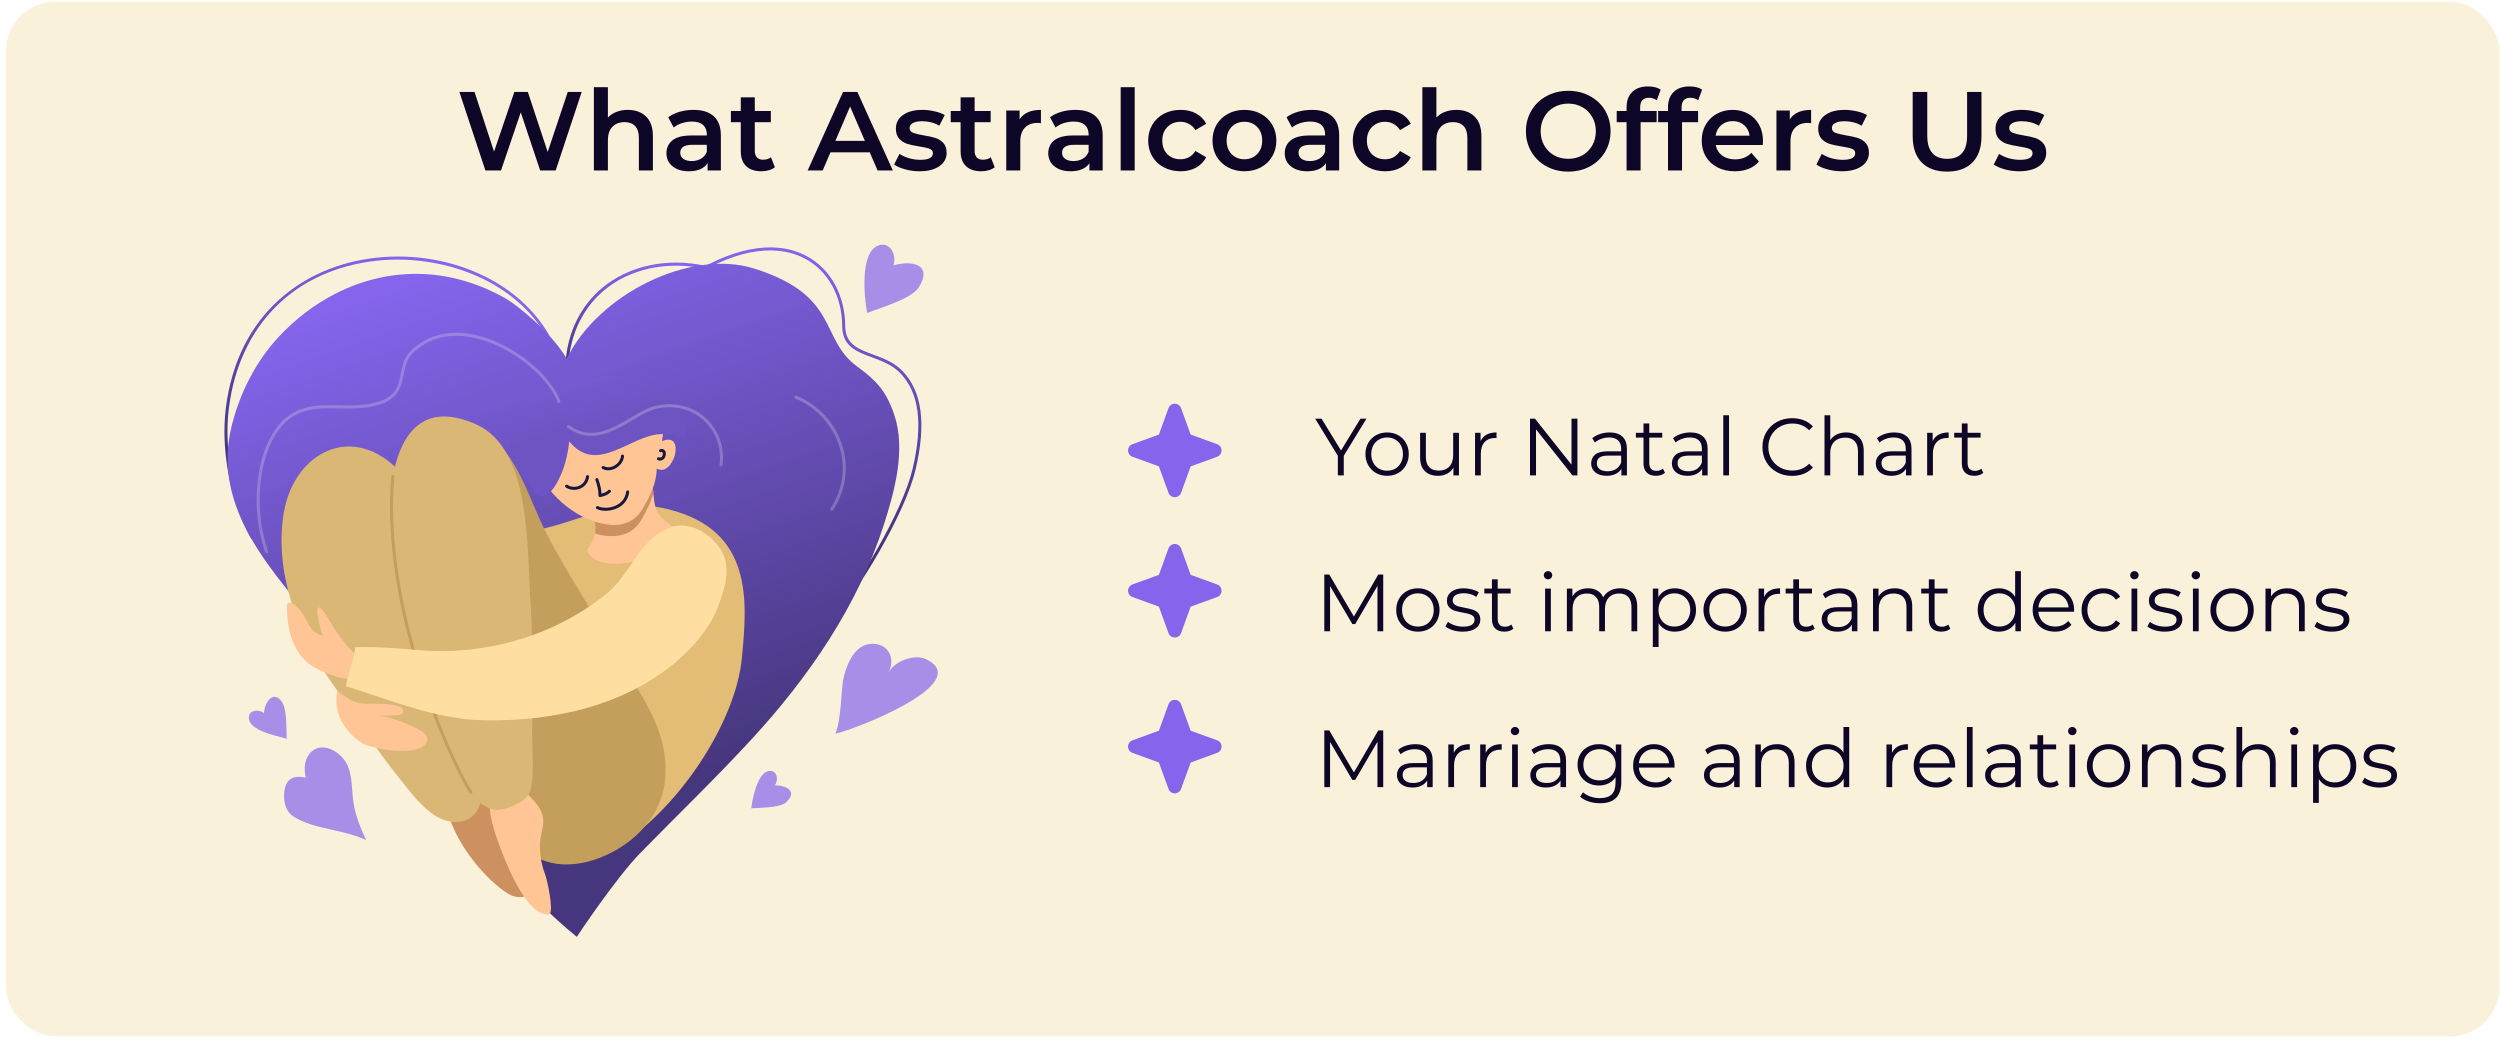 <svg width="401" height="167" viewBox="0 0 401 167" fill="none" xmlns="http://www.w3.org/2000/svg">
<rect x="0.937" y="0.254" width="400" height="166" rx="8" fill="#F6E8C3" fill-opacity="0.6"/>
<path d="M93.303 14.746L89.127 27.346H86.643L83.529 18.022L80.361 27.346H77.859L73.683 14.746H76.113L79.245 24.322L82.503 14.746H84.663L87.849 24.376L91.071 14.746H93.303ZM100.711 17.626C101.923 17.626 102.895 17.98 103.627 18.688C104.359 19.396 104.725 20.446 104.725 21.838V27.346H102.475V22.126C102.475 21.286 102.277 20.656 101.881 20.236C101.485 19.804 100.921 19.588 100.189 19.588C99.361 19.588 98.707 19.84 98.227 20.344C97.747 20.836 97.507 21.55 97.507 22.486V27.346H95.257V13.99H97.507V18.85C97.879 18.454 98.335 18.154 98.875 17.95C99.427 17.734 100.039 17.626 100.711 17.626ZM111.251 17.626C112.667 17.626 113.747 17.968 114.491 18.652C115.247 19.324 115.625 20.344 115.625 21.712V27.346H113.501V26.176C113.225 26.596 112.829 26.92 112.313 27.148C111.809 27.364 111.197 27.472 110.477 27.472C109.757 27.472 109.127 27.352 108.587 27.112C108.047 26.86 107.627 26.518 107.327 26.086C107.039 25.642 106.895 25.144 106.895 24.592C106.895 23.728 107.213 23.038 107.849 22.522C108.497 21.994 109.511 21.73 110.891 21.73H113.375V21.586C113.375 20.914 113.171 20.398 112.763 20.038C112.367 19.678 111.773 19.498 110.981 19.498C110.441 19.498 109.907 19.582 109.379 19.75C108.863 19.918 108.425 20.152 108.065 20.452L107.183 18.814C107.687 18.43 108.293 18.136 109.001 17.932C109.709 17.728 110.459 17.626 111.251 17.626ZM110.945 25.834C111.509 25.834 112.007 25.708 112.439 25.456C112.883 25.192 113.195 24.82 113.375 24.34V23.224H111.053C109.757 23.224 109.109 23.65 109.109 24.502C109.109 24.91 109.271 25.234 109.595 25.474C109.919 25.714 110.369 25.834 110.945 25.834ZM124.291 26.824C124.027 27.04 123.703 27.202 123.319 27.31C122.947 27.418 122.551 27.472 122.131 27.472C121.075 27.472 120.259 27.196 119.683 26.644C119.107 26.092 118.819 25.288 118.819 24.232V19.606H117.235V17.806H118.819V15.61H121.069V17.806H123.643V19.606H121.069V24.178C121.069 24.646 121.183 25.006 121.411 25.258C121.639 25.498 121.969 25.618 122.401 25.618C122.905 25.618 123.325 25.486 123.661 25.222L124.291 26.824ZM139.504 24.43H133.204L131.962 27.346H129.55L135.22 14.746H137.524L143.212 27.346H140.764L139.504 24.43ZM138.73 22.594L136.354 17.086L133.996 22.594H138.73ZM147.481 27.472C146.701 27.472 145.939 27.37 145.195 27.166C144.451 26.962 143.857 26.704 143.413 26.392L144.277 24.682C144.709 24.97 145.225 25.204 145.825 25.384C146.437 25.552 147.037 25.636 147.625 25.636C148.969 25.636 149.641 25.282 149.641 24.574C149.641 24.238 149.467 24.004 149.119 23.872C148.783 23.74 148.237 23.614 147.481 23.494C146.689 23.374 146.041 23.236 145.537 23.08C145.045 22.924 144.613 22.654 144.241 22.27C143.881 21.874 143.701 21.328 143.701 20.632C143.701 19.72 144.079 18.994 144.835 18.454C145.603 17.902 146.635 17.626 147.931 17.626C148.591 17.626 149.251 17.704 149.911 17.86C150.571 18.004 151.111 18.202 151.531 18.454L150.667 20.164C149.851 19.684 148.933 19.444 147.913 19.444C147.253 19.444 146.749 19.546 146.401 19.75C146.065 19.942 145.897 20.2 145.897 20.524C145.897 20.884 146.077 21.142 146.437 21.298C146.809 21.442 147.379 21.58 148.147 21.712C148.915 21.832 149.545 21.97 150.037 22.126C150.529 22.282 150.949 22.546 151.297 22.918C151.657 23.29 151.837 23.818 151.837 24.502C151.837 25.402 151.447 26.122 150.667 26.662C149.887 27.202 148.825 27.472 147.481 27.472ZM159.552 26.824C159.288 27.04 158.964 27.202 158.58 27.31C158.208 27.418 157.812 27.472 157.392 27.472C156.336 27.472 155.52 27.196 154.944 26.644C154.368 26.092 154.08 25.288 154.08 24.232V19.606H152.496V17.806H154.08V15.61H156.33V17.806H158.904V19.606H156.33V24.178C156.33 24.646 156.444 25.006 156.672 25.258C156.9 25.498 157.23 25.618 157.662 25.618C158.166 25.618 158.586 25.486 158.922 25.222L159.552 26.824ZM163.545 19.138C164.193 18.13 165.333 17.626 166.965 17.626V19.768C166.773 19.732 166.599 19.714 166.443 19.714C165.567 19.714 164.883 19.972 164.391 20.488C163.899 20.992 163.653 21.724 163.653 22.684V27.346H161.403V17.734H163.545V19.138ZM172.493 17.626C173.909 17.626 174.989 17.968 175.733 18.652C176.489 19.324 176.867 20.344 176.867 21.712V27.346H174.743V26.176C174.467 26.596 174.071 26.92 173.555 27.148C173.051 27.364 172.439 27.472 171.719 27.472C170.999 27.472 170.369 27.352 169.829 27.112C169.289 26.86 168.869 26.518 168.569 26.086C168.281 25.642 168.137 25.144 168.137 24.592C168.137 23.728 168.455 23.038 169.091 22.522C169.739 21.994 170.753 21.73 172.133 21.73H174.617V21.586C174.617 20.914 174.413 20.398 174.005 20.038C173.609 19.678 173.015 19.498 172.223 19.498C171.683 19.498 171.149 19.582 170.621 19.75C170.105 19.918 169.667 20.152 169.307 20.452L168.425 18.814C168.929 18.43 169.535 18.136 170.243 17.932C170.951 17.728 171.701 17.626 172.493 17.626ZM172.187 25.834C172.751 25.834 173.249 25.708 173.681 25.456C174.125 25.192 174.437 24.82 174.617 24.34V23.224H172.295C170.999 23.224 170.351 23.65 170.351 24.502C170.351 24.91 170.513 25.234 170.837 25.474C171.161 25.714 171.611 25.834 172.187 25.834ZM179.755 13.99H182.005V27.346H179.755V13.99ZM189.368 27.472C188.372 27.472 187.478 27.262 186.686 26.842C185.894 26.422 185.276 25.84 184.832 25.096C184.388 24.34 184.166 23.488 184.166 22.54C184.166 21.592 184.388 20.746 184.832 20.002C185.276 19.258 185.888 18.676 186.668 18.256C187.46 17.836 188.36 17.626 189.368 17.626C190.316 17.626 191.144 17.818 191.852 18.202C192.572 18.586 193.112 19.138 193.472 19.858L191.744 20.866C191.468 20.422 191.12 20.092 190.7 19.876C190.292 19.648 189.842 19.534 189.35 19.534C188.51 19.534 187.814 19.81 187.262 20.362C186.71 20.902 186.434 21.628 186.434 22.54C186.434 23.452 186.704 24.184 187.244 24.736C187.796 25.276 188.498 25.546 189.35 25.546C189.842 25.546 190.292 25.438 190.7 25.222C191.12 24.994 191.468 24.658 191.744 24.214L193.472 25.222C193.1 25.942 192.554 26.5 191.834 26.896C191.126 27.28 190.304 27.472 189.368 27.472ZM199.596 27.472C198.624 27.472 197.748 27.262 196.968 26.842C196.188 26.422 195.576 25.84 195.132 25.096C194.7 24.34 194.484 23.488 194.484 22.54C194.484 21.592 194.7 20.746 195.132 20.002C195.576 19.258 196.188 18.676 196.968 18.256C197.748 17.836 198.624 17.626 199.596 17.626C200.58 17.626 201.462 17.836 202.242 18.256C203.022 18.676 203.628 19.258 204.06 20.002C204.504 20.746 204.726 21.592 204.726 22.54C204.726 23.488 204.504 24.34 204.06 25.096C203.628 25.84 203.022 26.422 202.242 26.842C201.462 27.262 200.58 27.472 199.596 27.472ZM199.596 25.546C200.424 25.546 201.108 25.27 201.648 24.718C202.188 24.166 202.458 23.44 202.458 22.54C202.458 21.64 202.188 20.914 201.648 20.362C201.108 19.81 200.424 19.534 199.596 19.534C198.768 19.534 198.084 19.81 197.544 20.362C197.016 20.914 196.752 21.64 196.752 22.54C196.752 23.44 197.016 24.166 197.544 24.718C198.084 25.27 198.768 25.546 199.596 25.546ZM210.427 17.626C211.843 17.626 212.923 17.968 213.667 18.652C214.423 19.324 214.801 20.344 214.801 21.712V27.346H212.677V26.176C212.401 26.596 212.005 26.92 211.489 27.148C210.985 27.364 210.373 27.472 209.653 27.472C208.933 27.472 208.303 27.352 207.763 27.112C207.223 26.86 206.803 26.518 206.503 26.086C206.215 25.642 206.071 25.144 206.071 24.592C206.071 23.728 206.389 23.038 207.025 22.522C207.673 21.994 208.687 21.73 210.067 21.73H212.551V21.586C212.551 20.914 212.347 20.398 211.939 20.038C211.543 19.678 210.949 19.498 210.157 19.498C209.617 19.498 209.083 19.582 208.555 19.75C208.039 19.918 207.601 20.152 207.241 20.452L206.359 18.814C206.863 18.43 207.469 18.136 208.177 17.932C208.885 17.728 209.635 17.626 210.427 17.626ZM210.121 25.834C210.685 25.834 211.183 25.708 211.615 25.456C212.059 25.192 212.371 24.82 212.551 24.34V23.224H210.229C208.933 23.224 208.285 23.65 208.285 24.502C208.285 24.91 208.447 25.234 208.771 25.474C209.095 25.714 209.545 25.834 210.121 25.834ZM222.186 27.472C221.19 27.472 220.296 27.262 219.504 26.842C218.712 26.422 218.094 25.84 217.65 25.096C217.206 24.34 216.984 23.488 216.984 22.54C216.984 21.592 217.206 20.746 217.65 20.002C218.094 19.258 218.706 18.676 219.486 18.256C220.278 17.836 221.178 17.626 222.186 17.626C223.134 17.626 223.962 17.818 224.67 18.202C225.39 18.586 225.93 19.138 226.29 19.858L224.562 20.866C224.286 20.422 223.938 20.092 223.518 19.876C223.11 19.648 222.66 19.534 222.168 19.534C221.328 19.534 220.632 19.81 220.08 20.362C219.528 20.902 219.252 21.628 219.252 22.54C219.252 23.452 219.522 24.184 220.062 24.736C220.614 25.276 221.316 25.546 222.168 25.546C222.66 25.546 223.11 25.438 223.518 25.222C223.938 24.994 224.286 24.658 224.562 24.214L226.29 25.222C225.918 25.942 225.372 26.5 224.652 26.896C223.944 27.28 223.122 27.472 222.186 27.472ZM233.601 17.626C234.813 17.626 235.785 17.98 236.517 18.688C237.249 19.396 237.615 20.446 237.615 21.838V27.346H235.365V22.126C235.365 21.286 235.167 20.656 234.771 20.236C234.375 19.804 233.811 19.588 233.079 19.588C232.251 19.588 231.597 19.84 231.117 20.344C230.637 20.836 230.397 21.55 230.397 22.486V27.346H228.147V13.99H230.397V18.85C230.769 18.454 231.225 18.154 231.765 17.95C232.317 17.734 232.929 17.626 233.601 17.626ZM251.546 27.526C250.262 27.526 249.104 27.25 248.072 26.698C247.04 26.134 246.23 25.36 245.642 24.376C245.054 23.38 244.76 22.27 244.76 21.046C244.76 19.822 245.054 18.718 245.642 17.734C246.23 16.738 247.04 15.964 248.072 15.412C249.104 14.848 250.262 14.566 251.546 14.566C252.83 14.566 253.988 14.848 255.02 15.412C256.052 15.964 256.862 16.732 257.45 17.716C258.038 18.7 258.332 19.81 258.332 21.046C258.332 22.282 258.038 23.392 257.45 24.376C256.862 25.36 256.052 26.134 255.02 26.698C253.988 27.25 252.83 27.526 251.546 27.526ZM251.546 25.474C252.386 25.474 253.142 25.288 253.814 24.916C254.486 24.532 255.014 24.004 255.398 23.332C255.782 22.648 255.974 21.886 255.974 21.046C255.974 20.206 255.782 19.45 255.398 18.778C255.014 18.094 254.486 17.566 253.814 17.194C253.142 16.81 252.386 16.618 251.546 16.618C250.706 16.618 249.95 16.81 249.278 17.194C248.606 17.566 248.078 18.094 247.694 18.778C247.31 19.45 247.118 20.206 247.118 21.046C247.118 21.886 247.31 22.648 247.694 23.332C248.078 24.004 248.606 24.532 249.278 24.916C249.95 25.288 250.706 25.474 251.546 25.474ZM264.503 15.682C263.555 15.682 263.081 16.198 263.081 17.23V17.806H265.727V19.606H263.153V27.346H260.903V19.606H259.319V17.806H260.903V17.194C260.903 16.162 261.203 15.352 261.803 14.764C262.403 14.164 263.249 13.864 264.341 13.864C265.205 13.864 265.883 14.038 266.375 14.386L265.745 16.078C265.361 15.814 264.947 15.682 264.503 15.682ZM271.147 15.682C270.199 15.682 269.725 16.198 269.725 17.23V17.806H272.371V19.606H269.797V27.346H267.547V19.606H265.963V17.806H267.547V17.194C267.547 16.162 267.847 15.352 268.447 14.764C269.047 14.164 269.893 13.864 270.985 13.864C271.849 13.864 272.527 14.038 273.019 14.386L272.389 16.078C272.005 15.814 271.591 15.682 271.147 15.682ZM282.781 22.594C282.781 22.75 282.769 22.972 282.745 23.26H275.203C275.335 23.968 275.677 24.532 276.229 24.952C276.793 25.36 277.489 25.564 278.317 25.564C279.373 25.564 280.243 25.216 280.927 24.52L282.133 25.906C281.701 26.422 281.155 26.812 280.495 27.076C279.835 27.34 279.091 27.472 278.263 27.472C277.207 27.472 276.277 27.262 275.473 26.842C274.669 26.422 274.045 25.84 273.601 25.096C273.169 24.34 272.953 23.488 272.953 22.54C272.953 21.604 273.163 20.764 273.583 20.02C274.015 19.264 274.609 18.676 275.365 18.256C276.121 17.836 276.973 17.626 277.921 17.626C278.857 17.626 279.691 17.836 280.423 18.256C281.167 18.664 281.743 19.246 282.151 20.002C282.571 20.746 282.781 21.61 282.781 22.594ZM277.921 19.426C277.201 19.426 276.589 19.642 276.085 20.074C275.593 20.494 275.293 21.058 275.185 21.766H280.639C280.543 21.07 280.249 20.506 279.757 20.074C279.265 19.642 278.653 19.426 277.921 19.426ZM287.084 19.138C287.732 18.13 288.872 17.626 290.504 17.626V19.768C290.312 19.732 290.138 19.714 289.982 19.714C289.106 19.714 288.422 19.972 287.93 20.488C287.438 20.992 287.192 21.724 287.192 22.684V27.346H284.942V17.734H287.084V19.138ZM295.418 27.472C294.638 27.472 293.876 27.37 293.132 27.166C292.388 26.962 291.794 26.704 291.35 26.392L292.214 24.682C292.646 24.97 293.162 25.204 293.762 25.384C294.374 25.552 294.974 25.636 295.562 25.636C296.906 25.636 297.578 25.282 297.578 24.574C297.578 24.238 297.404 24.004 297.056 23.872C296.72 23.74 296.174 23.614 295.418 23.494C294.626 23.374 293.978 23.236 293.474 23.08C292.982 22.924 292.55 22.654 292.178 22.27C291.818 21.874 291.638 21.328 291.638 20.632C291.638 19.72 292.016 18.994 292.772 18.454C293.54 17.902 294.572 17.626 295.868 17.626C296.528 17.626 297.188 17.704 297.848 17.86C298.508 18.004 299.048 18.202 299.468 18.454L298.604 20.164C297.788 19.684 296.87 19.444 295.85 19.444C295.19 19.444 294.686 19.546 294.338 19.75C294.002 19.942 293.834 20.2 293.834 20.524C293.834 20.884 294.014 21.142 294.374 21.298C294.746 21.442 295.316 21.58 296.084 21.712C296.852 21.832 297.482 21.97 297.974 22.126C298.466 22.282 298.886 22.546 299.234 22.918C299.594 23.29 299.774 23.818 299.774 24.502C299.774 25.402 299.384 26.122 298.604 26.662C297.824 27.202 296.762 27.472 295.418 27.472ZM312.32 27.526C310.58 27.526 309.224 27.04 308.252 26.068C307.28 25.084 306.794 23.68 306.794 21.856V14.746H309.134V21.766C309.134 24.238 310.202 25.474 312.338 25.474C314.462 25.474 315.524 24.238 315.524 21.766V14.746H317.828V21.856C317.828 23.68 317.342 25.084 316.37 26.068C315.41 27.04 314.06 27.526 312.32 27.526ZM323.86 27.472C323.08 27.472 322.318 27.37 321.574 27.166C320.83 26.962 320.236 26.704 319.792 26.392L320.656 24.682C321.088 24.97 321.604 25.204 322.204 25.384C322.816 25.552 323.416 25.636 324.004 25.636C325.348 25.636 326.02 25.282 326.02 24.574C326.02 24.238 325.846 24.004 325.498 23.872C325.162 23.74 324.616 23.614 323.86 23.494C323.068 23.374 322.42 23.236 321.916 23.08C321.424 22.924 320.992 22.654 320.62 22.27C320.26 21.874 320.08 21.328 320.08 20.632C320.08 19.72 320.458 18.994 321.214 18.454C321.982 17.902 323.014 17.626 324.31 17.626C324.97 17.626 325.63 17.704 326.29 17.86C326.95 18.004 327.49 18.202 327.91 18.454L327.046 20.164C326.23 19.684 325.312 19.444 324.292 19.444C323.632 19.444 323.128 19.546 322.78 19.75C322.444 19.942 322.276 20.2 322.276 20.524C322.276 20.884 322.456 21.142 322.816 21.298C323.188 21.442 323.758 21.58 324.526 21.712C325.294 21.832 325.924 21.97 326.416 22.126C326.908 22.282 327.328 22.546 327.676 22.918C328.036 23.29 328.216 23.818 328.216 24.502C328.216 25.402 327.826 26.122 327.046 26.662C326.266 27.202 325.204 27.472 323.86 27.472Z" fill="#0D0626"/>
<path d="M195.937 72.254C195.939 72.474 195.872 72.689 195.746 72.869C195.62 73.049 195.441 73.186 195.234 73.259L190.984 74.805L189.439 79.055C189.363 79.26 189.226 79.438 189.047 79.562C188.867 79.687 188.654 79.754 188.435 79.754C188.216 79.754 188.002 79.687 187.823 79.562C187.643 79.438 187.506 79.26 187.43 79.055L185.885 74.8L181.636 73.259C181.431 73.183 181.254 73.046 181.129 72.867C181.004 72.687 180.937 72.473 180.937 72.254C180.937 72.035 181.004 71.822 181.129 71.642C181.254 71.463 181.431 71.325 181.636 71.249L185.889 69.704L187.43 65.453C187.506 65.248 187.643 65.071 187.823 64.946C188.002 64.821 188.216 64.754 188.435 64.754C188.654 64.754 188.867 64.821 189.047 64.946C189.226 65.071 189.363 65.248 189.439 65.453L190.985 69.708L195.234 71.249C195.441 71.323 195.62 71.459 195.746 71.639C195.872 71.82 195.939 72.034 195.937 72.254Z" fill="#8465EC"/>
<path d="M215.539 73.108V76.254H214.59V73.108L210.95 67.154H211.977L215.097 72.263L218.217 67.154H219.179L215.539 73.108ZM222.497 76.319C221.838 76.319 221.244 76.172 220.716 75.877C220.187 75.574 219.771 75.158 219.468 74.629C219.164 74.101 219.013 73.503 219.013 72.835C219.013 72.168 219.164 71.57 219.468 71.041C219.771 70.513 220.187 70.101 220.716 69.806C221.244 69.512 221.838 69.364 222.497 69.364C223.155 69.364 223.749 69.512 224.278 69.806C224.806 70.101 225.218 70.513 225.513 71.041C225.816 71.57 225.968 72.168 225.968 72.835C225.968 73.503 225.816 74.101 225.513 74.629C225.218 75.158 224.806 75.574 224.278 75.877C223.749 76.172 223.155 76.319 222.497 76.319ZM222.497 75.5C222.982 75.5 223.415 75.392 223.797 75.175C224.187 74.95 224.49 74.634 224.707 74.226C224.923 73.819 225.032 73.355 225.032 72.835C225.032 72.315 224.923 71.852 224.707 71.444C224.49 71.037 224.187 70.725 223.797 70.508C223.415 70.283 222.982 70.17 222.497 70.17C222.011 70.17 221.574 70.283 221.184 70.508C220.802 70.725 220.499 71.037 220.274 71.444C220.057 71.852 219.949 72.315 219.949 72.835C219.949 73.355 220.057 73.819 220.274 74.226C220.499 74.634 220.802 74.95 221.184 75.175C221.574 75.392 222.011 75.5 222.497 75.5ZM234.014 69.416V76.254H233.13V75.006C232.887 75.422 232.554 75.747 232.129 75.981C231.704 76.207 231.219 76.319 230.673 76.319C229.78 76.319 229.074 76.072 228.554 75.578C228.043 75.076 227.787 74.343 227.787 73.381V69.416H228.71V73.29C228.71 74.01 228.888 74.556 229.243 74.928C229.598 75.301 230.105 75.487 230.764 75.487C231.483 75.487 232.051 75.271 232.467 74.837C232.883 74.395 233.091 73.784 233.091 73.004V69.416H234.014ZM237.483 70.755C237.7 70.296 238.02 69.949 238.445 69.715C238.878 69.481 239.411 69.364 240.044 69.364V70.261L239.823 70.248C239.104 70.248 238.54 70.469 238.133 70.911C237.726 71.353 237.522 71.973 237.522 72.77V76.254H236.599V69.416H237.483V70.755ZM253.019 67.154V76.254H252.226L246.376 68.87V76.254H245.414V67.154H246.207L252.07 74.538V67.154H253.019ZM258.186 69.364C259.079 69.364 259.764 69.59 260.24 70.04C260.717 70.482 260.955 71.141 260.955 72.016V76.254H260.071V75.188C259.863 75.544 259.556 75.821 259.148 76.02C258.75 76.22 258.273 76.319 257.718 76.319C256.956 76.319 256.349 76.137 255.898 75.773C255.448 75.409 255.222 74.928 255.222 74.33C255.222 73.75 255.43 73.282 255.846 72.926C256.271 72.571 256.943 72.393 257.861 72.393H260.032V71.977C260.032 71.388 259.868 70.942 259.538 70.638C259.209 70.326 258.728 70.17 258.095 70.17C257.662 70.17 257.246 70.244 256.847 70.391C256.449 70.53 256.106 70.725 255.82 70.976L255.404 70.287C255.751 69.993 256.167 69.767 256.652 69.611C257.138 69.447 257.649 69.364 258.186 69.364ZM257.861 75.591C258.381 75.591 258.828 75.474 259.2 75.24C259.573 74.998 259.85 74.651 260.032 74.2V73.082H257.887C256.717 73.082 256.132 73.49 256.132 74.304C256.132 74.703 256.284 75.019 256.587 75.253C256.891 75.479 257.315 75.591 257.861 75.591ZM267.063 75.838C266.89 75.994 266.673 76.116 266.413 76.202C266.162 76.28 265.898 76.319 265.62 76.319C264.979 76.319 264.485 76.146 264.138 75.799C263.792 75.453 263.618 74.963 263.618 74.33V70.196H262.396V69.416H263.618V67.921H264.541V69.416H266.621V70.196H264.541V74.278C264.541 74.686 264.641 74.998 264.84 75.214C265.048 75.422 265.343 75.526 265.724 75.526C265.915 75.526 266.097 75.496 266.27 75.435C266.452 75.375 266.608 75.288 266.738 75.175L267.063 75.838ZM271.136 69.364C272.028 69.364 272.713 69.59 273.19 70.04C273.666 70.482 273.905 71.141 273.905 72.016V76.254H273.021V75.188C272.813 75.544 272.505 75.821 272.098 76.02C271.699 76.22 271.222 76.319 270.668 76.319C269.905 76.319 269.298 76.137 268.848 75.773C268.397 75.409 268.172 74.928 268.172 74.33C268.172 73.75 268.38 73.282 268.796 72.926C269.22 72.571 269.892 72.393 270.811 72.393H272.982V71.977C272.982 71.388 272.817 70.942 272.488 70.638C272.158 70.326 271.677 70.17 271.045 70.17C270.611 70.17 270.195 70.244 269.797 70.391C269.398 70.53 269.056 70.725 268.77 70.976L268.354 70.287C268.7 69.993 269.116 69.767 269.602 69.611C270.087 69.447 270.598 69.364 271.136 69.364ZM270.811 75.591C271.331 75.591 271.777 75.474 272.15 75.24C272.522 74.998 272.8 74.651 272.982 74.2V73.082H270.837C269.667 73.082 269.082 73.49 269.082 74.304C269.082 74.703 269.233 75.019 269.537 75.253C269.84 75.479 270.265 75.591 270.811 75.591ZM276.412 66.608H277.335V76.254H276.412V66.608ZM287.452 76.332C286.551 76.332 285.736 76.133 285.008 75.734C284.289 75.336 283.721 74.785 283.305 74.083C282.898 73.373 282.694 72.58 282.694 71.704C282.694 70.829 282.898 70.04 283.305 69.338C283.721 68.628 284.293 68.073 285.021 67.674C285.749 67.276 286.564 67.076 287.465 67.076C288.141 67.076 288.765 67.189 289.337 67.414C289.909 67.64 290.394 67.969 290.793 68.402L290.182 69.013C289.471 68.294 288.574 67.934 287.491 67.934C286.772 67.934 286.117 68.099 285.528 68.428C284.939 68.758 284.475 69.208 284.137 69.78C283.808 70.352 283.643 70.994 283.643 71.704C283.643 72.415 283.808 73.056 284.137 73.628C284.475 74.2 284.939 74.651 285.528 74.98C286.117 75.31 286.772 75.474 287.491 75.474C288.583 75.474 289.48 75.11 290.182 74.382L290.793 74.993C290.394 75.427 289.905 75.76 289.324 75.994C288.752 76.22 288.128 76.332 287.452 76.332ZM296.133 69.364C296.991 69.364 297.671 69.616 298.174 70.118C298.685 70.612 298.941 71.336 298.941 72.289V76.254H298.018V72.38C298.018 71.67 297.84 71.128 297.485 70.755C297.129 70.383 296.622 70.196 295.964 70.196C295.227 70.196 294.642 70.417 294.209 70.859C293.784 71.293 293.572 71.895 293.572 72.666V76.254H292.649V66.608H293.572V70.612C293.823 70.214 294.17 69.906 294.612 69.689C295.054 69.473 295.561 69.364 296.133 69.364ZM303.839 69.364C304.731 69.364 305.416 69.59 305.893 70.04C306.369 70.482 306.608 71.141 306.608 72.016V76.254H305.724V75.188C305.516 75.544 305.208 75.821 304.801 76.02C304.402 76.22 303.925 76.319 303.371 76.319C302.608 76.319 302.001 76.137 301.551 75.773C301.1 75.409 300.875 74.928 300.875 74.33C300.875 73.75 301.083 73.282 301.499 72.926C301.923 72.571 302.595 72.393 303.514 72.393H305.685V71.977C305.685 71.388 305.52 70.942 305.191 70.638C304.861 70.326 304.38 70.17 303.748 70.17C303.314 70.17 302.898 70.244 302.5 70.391C302.101 70.53 301.759 70.725 301.473 70.976L301.057 70.287C301.403 69.993 301.819 69.767 302.305 69.611C302.79 69.447 303.301 69.364 303.839 69.364ZM303.514 75.591C304.034 75.591 304.48 75.474 304.853 75.24C305.225 74.998 305.503 74.651 305.685 74.2V73.082H303.54C302.37 73.082 301.785 73.49 301.785 74.304C301.785 74.703 301.936 75.019 302.24 75.253C302.543 75.479 302.968 75.591 303.514 75.591ZM309.999 70.755C310.215 70.296 310.536 69.949 310.961 69.715C311.394 69.481 311.927 69.364 312.56 69.364V70.261L312.339 70.248C311.619 70.248 311.056 70.469 310.649 70.911C310.241 71.353 310.038 71.973 310.038 72.77V76.254H309.115V69.416H309.999V70.755ZM318.124 75.838C317.951 75.994 317.734 76.116 317.474 76.202C317.223 76.28 316.958 76.319 316.681 76.319C316.04 76.319 315.546 76.146 315.199 75.799C314.852 75.453 314.679 74.963 314.679 74.33V70.196H313.457V69.416H314.679V67.921H315.602V69.416H317.682V70.196H315.602V74.278C315.602 74.686 315.702 74.998 315.901 75.214C316.109 75.422 316.404 75.526 316.785 75.526C316.976 75.526 317.158 75.496 317.331 75.435C317.513 75.375 317.669 75.288 317.799 75.175L318.124 75.838Z" fill="#0D0626"/>
<path d="M195.937 94.754C195.939 94.974 195.872 95.189 195.746 95.369C195.62 95.549 195.441 95.686 195.234 95.759L190.984 97.305L189.439 101.555C189.363 101.761 189.226 101.937 189.047 102.062C188.867 102.187 188.654 102.254 188.435 102.254C188.216 102.254 188.002 102.187 187.823 102.062C187.643 101.937 187.506 101.761 187.43 101.555L185.885 97.3L181.636 95.759C181.431 95.683 181.254 95.546 181.129 95.367C181.004 95.187 180.937 94.973 180.937 94.754C180.937 94.535 181.004 94.322 181.129 94.142C181.254 93.963 181.431 93.825 181.636 93.749L185.889 92.204L187.43 87.953C187.506 87.748 187.643 87.571 187.823 87.446C188.002 87.321 188.216 87.254 188.435 87.254C188.654 87.254 188.867 87.321 189.047 87.446C189.226 87.571 189.363 87.748 189.439 87.953L190.985 92.208L195.234 93.749C195.441 93.823 195.62 93.959 195.746 94.139C195.872 94.32 195.939 94.534 195.937 94.754Z" fill="#8465EC"/>
<path d="M221.87 92.154V101.254H220.947V93.974L217.372 100.097H216.917L213.342 94.013V101.254H212.419V92.154H213.212L217.164 98.901L221.077 92.154H221.87ZM227.435 101.319C226.776 101.319 226.183 101.172 225.654 100.877C225.125 100.574 224.709 100.158 224.406 99.629C224.103 99.101 223.951 98.503 223.951 97.835C223.951 97.168 224.103 96.57 224.406 96.041C224.709 95.513 225.125 95.101 225.654 94.806C226.183 94.512 226.776 94.364 227.435 94.364C228.094 94.364 228.687 94.512 229.216 94.806C229.745 95.101 230.156 95.513 230.451 96.041C230.754 96.57 230.906 97.168 230.906 97.835C230.906 98.503 230.754 99.101 230.451 99.629C230.156 100.158 229.745 100.574 229.216 100.877C228.687 101.172 228.094 101.319 227.435 101.319ZM227.435 100.5C227.92 100.5 228.354 100.392 228.735 100.175C229.125 99.95 229.428 99.634 229.645 99.226C229.862 98.819 229.97 98.355 229.97 97.835C229.97 97.315 229.862 96.852 229.645 96.444C229.428 96.037 229.125 95.725 228.735 95.508C228.354 95.283 227.92 95.17 227.435 95.17C226.95 95.17 226.512 95.283 226.122 95.508C225.741 95.725 225.437 96.037 225.212 96.444C224.995 96.852 224.887 97.315 224.887 97.835C224.887 98.355 224.995 98.819 225.212 99.226C225.437 99.634 225.741 99.95 226.122 100.175C226.512 100.392 226.95 100.5 227.435 100.5ZM234.623 101.319C234.069 101.319 233.536 101.241 233.024 101.085C232.522 100.921 232.127 100.717 231.841 100.474L232.257 99.746C232.543 99.972 232.903 100.158 233.336 100.305C233.77 100.444 234.22 100.513 234.688 100.513C235.312 100.513 235.772 100.418 236.066 100.227C236.37 100.028 236.521 99.751 236.521 99.395C236.521 99.144 236.439 98.949 236.274 98.81C236.11 98.663 235.902 98.555 235.65 98.485C235.399 98.407 235.065 98.334 234.649 98.264C234.095 98.16 233.648 98.056 233.31 97.952C232.972 97.84 232.682 97.653 232.439 97.393C232.205 97.133 232.088 96.774 232.088 96.314C232.088 95.742 232.327 95.274 232.803 94.91C233.28 94.546 233.943 94.364 234.792 94.364C235.234 94.364 235.676 94.425 236.118 94.546C236.56 94.659 236.924 94.811 237.21 95.001L236.807 95.742C236.244 95.352 235.572 95.157 234.792 95.157C234.203 95.157 233.757 95.261 233.453 95.469C233.159 95.677 233.011 95.95 233.011 96.288C233.011 96.548 233.094 96.756 233.258 96.912C233.432 97.068 233.644 97.185 233.895 97.263C234.147 97.333 234.493 97.406 234.935 97.484C235.481 97.588 235.919 97.692 236.248 97.796C236.578 97.9 236.859 98.078 237.093 98.329C237.327 98.581 237.444 98.927 237.444 99.369C237.444 99.967 237.193 100.444 236.69 100.799C236.196 101.146 235.507 101.319 234.623 101.319ZM242.752 100.838C242.578 100.994 242.362 101.116 242.102 101.202C241.85 101.28 241.586 101.319 241.309 101.319C240.667 101.319 240.173 101.146 239.827 100.799C239.48 100.453 239.307 99.963 239.307 99.33V95.196H238.085V94.416H239.307V92.921H240.23V94.416H242.31V95.196H240.23V99.278C240.23 99.686 240.329 99.998 240.529 100.214C240.737 100.422 241.031 100.526 241.413 100.526C241.603 100.526 241.785 100.496 241.959 100.435C242.141 100.375 242.297 100.288 242.427 100.175L242.752 100.838ZM247.834 94.416H248.757V101.254H247.834V94.416ZM248.302 92.921C248.112 92.921 247.951 92.856 247.821 92.726C247.691 92.596 247.626 92.44 247.626 92.258C247.626 92.085 247.691 91.933 247.821 91.803C247.951 91.673 248.112 91.608 248.302 91.608C248.493 91.608 248.653 91.673 248.783 91.803C248.913 91.925 248.978 92.072 248.978 92.245C248.978 92.436 248.913 92.596 248.783 92.726C248.653 92.856 248.493 92.921 248.302 92.921ZM259.854 94.364C260.712 94.364 261.383 94.611 261.869 95.105C262.363 95.599 262.61 96.327 262.61 97.289V101.254H261.687V97.38C261.687 96.67 261.513 96.128 261.167 95.755C260.829 95.383 260.348 95.196 259.724 95.196C259.013 95.196 258.454 95.417 258.047 95.859C257.639 96.293 257.436 96.895 257.436 97.666V101.254H256.513V97.38C256.513 96.67 256.339 96.128 255.993 95.755C255.655 95.383 255.169 95.196 254.537 95.196C253.835 95.196 253.276 95.417 252.86 95.859C252.452 96.293 252.249 96.895 252.249 97.666V101.254H251.326V94.416H252.21V95.664C252.452 95.248 252.79 94.928 253.224 94.702C253.657 94.477 254.155 94.364 254.719 94.364C255.291 94.364 255.785 94.486 256.201 94.728C256.625 94.971 256.942 95.331 257.15 95.807C257.401 95.357 257.761 95.006 258.229 94.754C258.705 94.494 259.247 94.364 259.854 94.364ZM268.636 94.364C269.277 94.364 269.858 94.512 270.378 94.806C270.898 95.092 271.305 95.5 271.6 96.028C271.894 96.557 272.042 97.159 272.042 97.835C272.042 98.52 271.894 99.127 271.6 99.655C271.305 100.184 270.898 100.596 270.378 100.89C269.866 101.176 269.286 101.319 268.636 101.319C268.081 101.319 267.578 101.207 267.128 100.981C266.686 100.747 266.322 100.409 266.036 99.967V103.776H265.113V94.416H265.997V95.768C266.274 95.318 266.638 94.971 267.089 94.728C267.548 94.486 268.064 94.364 268.636 94.364ZM268.571 100.5C269.047 100.5 269.481 100.392 269.871 100.175C270.261 99.95 270.564 99.634 270.781 99.226C271.006 98.819 271.119 98.355 271.119 97.835C271.119 97.315 271.006 96.856 270.781 96.457C270.564 96.05 270.261 95.734 269.871 95.508C269.481 95.283 269.047 95.17 268.571 95.17C268.085 95.17 267.648 95.283 267.258 95.508C266.876 95.734 266.573 96.05 266.348 96.457C266.131 96.856 266.023 97.315 266.023 97.835C266.023 98.355 266.131 98.819 266.348 99.226C266.573 99.634 266.876 99.95 267.258 100.175C267.648 100.392 268.085 100.5 268.571 100.5ZM276.718 101.319C276.06 101.319 275.466 101.172 274.937 100.877C274.409 100.574 273.993 100.158 273.689 99.629C273.386 99.101 273.234 98.503 273.234 97.835C273.234 97.168 273.386 96.57 273.689 96.041C273.993 95.513 274.409 95.101 274.937 94.806C275.466 94.512 276.06 94.364 276.718 94.364C277.377 94.364 277.971 94.512 278.499 94.806C279.028 95.101 279.44 95.513 279.734 96.041C280.038 96.57 280.189 97.168 280.189 97.835C280.189 98.503 280.038 99.101 279.734 99.629C279.44 100.158 279.028 100.574 278.499 100.877C277.971 101.172 277.377 101.319 276.718 101.319ZM276.718 100.5C277.204 100.5 277.637 100.392 278.018 100.175C278.408 99.95 278.712 99.634 278.928 99.226C279.145 98.819 279.253 98.355 279.253 97.835C279.253 97.315 279.145 96.852 278.928 96.444C278.712 96.037 278.408 95.725 278.018 95.508C277.637 95.283 277.204 95.17 276.718 95.17C276.233 95.17 275.795 95.283 275.405 95.508C275.024 95.725 274.721 96.037 274.495 96.444C274.279 96.852 274.17 97.315 274.17 97.835C274.17 98.355 274.279 98.819 274.495 99.226C274.721 99.634 275.024 99.95 275.405 100.175C275.795 100.392 276.233 100.5 276.718 100.5ZM282.958 95.755C283.174 95.296 283.495 94.949 283.92 94.715C284.353 94.481 284.886 94.364 285.519 94.364V95.261L285.298 95.248C284.578 95.248 284.015 95.469 283.608 95.911C283.2 96.353 282.997 96.973 282.997 97.77V101.254H282.074V94.416H282.958V95.755ZM291.083 100.838C290.909 100.994 290.693 101.116 290.433 101.202C290.181 101.28 289.917 101.319 289.64 101.319C288.998 101.319 288.504 101.146 288.158 100.799C287.811 100.453 287.638 99.963 287.638 99.33V95.196H286.416V94.416H287.638V92.921H288.561V94.416H290.641V95.196H288.561V99.278C288.561 99.686 288.66 99.998 288.86 100.214C289.068 100.422 289.362 100.526 289.744 100.526C289.934 100.526 290.116 100.496 290.29 100.435C290.472 100.375 290.628 100.288 290.758 100.175L291.083 100.838ZM295.155 94.364C296.048 94.364 296.732 94.59 297.209 95.04C297.686 95.482 297.924 96.141 297.924 97.016V101.254H297.04V100.188C296.832 100.544 296.524 100.821 296.117 101.02C295.718 101.22 295.242 101.319 294.687 101.319C293.924 101.319 293.318 101.137 292.867 100.773C292.416 100.409 292.191 99.928 292.191 99.33C292.191 98.75 292.399 98.282 292.815 97.926C293.24 97.571 293.911 97.393 294.83 97.393H297.001V96.977C297.001 96.388 296.836 95.942 296.507 95.638C296.178 95.326 295.697 95.17 295.064 95.17C294.631 95.17 294.215 95.244 293.816 95.391C293.417 95.53 293.075 95.725 292.789 95.976L292.373 95.287C292.72 94.993 293.136 94.767 293.621 94.611C294.106 94.447 294.618 94.364 295.155 94.364ZM294.83 100.591C295.35 100.591 295.796 100.474 296.169 100.24C296.542 99.998 296.819 99.651 297.001 99.2V98.082H294.856C293.686 98.082 293.101 98.49 293.101 99.304C293.101 99.703 293.253 100.019 293.556 100.253C293.859 100.479 294.284 100.591 294.83 100.591ZM303.915 94.364C304.773 94.364 305.453 94.616 305.956 95.118C306.467 95.612 306.723 96.336 306.723 97.289V101.254H305.8V97.38C305.8 96.67 305.622 96.128 305.267 95.755C304.912 95.383 304.405 95.196 303.746 95.196C303.009 95.196 302.424 95.417 301.991 95.859C301.566 96.293 301.354 96.895 301.354 97.666V101.254H300.431V94.416H301.315V95.677C301.566 95.261 301.913 94.941 302.355 94.715C302.806 94.481 303.326 94.364 303.915 94.364ZM312.83 100.838C312.657 100.994 312.44 101.116 312.18 101.202C311.929 101.28 311.664 101.319 311.387 101.319C310.746 101.319 310.252 101.146 309.905 100.799C309.558 100.453 309.385 99.963 309.385 99.33V95.196H308.163V94.416H309.385V92.921H310.308V94.416H312.388V95.196H310.308V99.278C310.308 99.686 310.408 99.998 310.607 100.214C310.815 100.422 311.11 100.526 311.491 100.526C311.682 100.526 311.864 100.496 312.037 100.435C312.219 100.375 312.375 100.288 312.505 100.175L312.83 100.838ZM324.152 91.608V101.254H323.268V99.902C322.991 100.362 322.623 100.713 322.163 100.955C321.713 101.198 321.201 101.319 320.629 101.319C319.988 101.319 319.407 101.172 318.887 100.877C318.367 100.583 317.96 100.171 317.665 99.642C317.371 99.114 317.223 98.511 317.223 97.835C317.223 97.159 317.371 96.557 317.665 96.028C317.96 95.5 318.367 95.092 318.887 94.806C319.407 94.512 319.988 94.364 320.629 94.364C321.184 94.364 321.682 94.481 322.124 94.715C322.575 94.941 322.943 95.274 323.229 95.716V91.608H324.152ZM320.707 100.5C321.184 100.5 321.613 100.392 321.994 100.175C322.384 99.95 322.688 99.634 322.904 99.226C323.13 98.819 323.242 98.355 323.242 97.835C323.242 97.315 323.13 96.852 322.904 96.444C322.688 96.037 322.384 95.725 321.994 95.508C321.613 95.283 321.184 95.17 320.707 95.17C320.222 95.17 319.784 95.283 319.394 95.508C319.013 95.725 318.71 96.037 318.484 96.444C318.268 96.852 318.159 97.315 318.159 97.835C318.159 98.355 318.268 98.819 318.484 99.226C318.71 99.634 319.013 99.95 319.394 100.175C319.784 100.392 320.222 100.5 320.707 100.5ZM332.677 98.121H326.957C327.009 98.832 327.282 99.408 327.776 99.85C328.27 100.284 328.894 100.5 329.648 100.5C330.073 100.5 330.463 100.427 330.818 100.279C331.173 100.123 331.481 99.898 331.741 99.603L332.261 100.201C331.958 100.565 331.576 100.843 331.117 101.033C330.666 101.224 330.168 101.319 329.622 101.319C328.92 101.319 328.296 101.172 327.75 100.877C327.213 100.574 326.792 100.158 326.489 99.629C326.186 99.101 326.034 98.503 326.034 97.835C326.034 97.168 326.177 96.57 326.463 96.041C326.758 95.513 327.156 95.101 327.659 94.806C328.17 94.512 328.742 94.364 329.375 94.364C330.008 94.364 330.575 94.512 331.078 94.806C331.581 95.101 331.975 95.513 332.261 96.041C332.547 96.561 332.69 97.159 332.69 97.835L332.677 98.121ZM329.375 95.157C328.716 95.157 328.162 95.37 327.711 95.794C327.269 96.21 327.018 96.756 326.957 97.432H331.806C331.745 96.756 331.49 96.21 331.039 95.794C330.597 95.37 330.042 95.157 329.375 95.157ZM337.403 101.319C336.727 101.319 336.12 101.172 335.583 100.877C335.054 100.583 334.638 100.171 334.335 99.642C334.031 99.105 333.88 98.503 333.88 97.835C333.88 97.168 334.031 96.57 334.335 96.041C334.638 95.513 335.054 95.101 335.583 94.806C336.12 94.512 336.727 94.364 337.403 94.364C337.992 94.364 338.516 94.481 338.976 94.715C339.444 94.941 339.812 95.274 340.081 95.716L339.392 96.184C339.166 95.846 338.88 95.595 338.534 95.43C338.187 95.257 337.81 95.17 337.403 95.17C336.909 95.17 336.462 95.283 336.064 95.508C335.674 95.725 335.366 96.037 335.141 96.444C334.924 96.852 334.816 97.315 334.816 97.835C334.816 98.364 334.924 98.832 335.141 99.239C335.366 99.638 335.674 99.95 336.064 100.175C336.462 100.392 336.909 100.5 337.403 100.5C337.81 100.5 338.187 100.418 338.534 100.253C338.88 100.089 339.166 99.837 339.392 99.499L340.081 99.967C339.812 100.409 339.444 100.747 338.976 100.981C338.508 101.207 337.983 101.319 337.403 101.319ZM341.894 94.416H342.817V101.254H341.894V94.416ZM342.362 92.921C342.171 92.921 342.011 92.856 341.881 92.726C341.751 92.596 341.686 92.44 341.686 92.258C341.686 92.085 341.751 91.933 341.881 91.803C342.011 91.673 342.171 91.608 342.362 91.608C342.553 91.608 342.713 91.673 342.843 91.803C342.973 91.925 343.038 92.072 343.038 92.245C343.038 92.436 342.973 92.596 342.843 92.726C342.713 92.856 342.553 92.921 342.362 92.921ZM347.218 101.319C346.663 101.319 346.13 101.241 345.619 101.085C345.116 100.921 344.722 100.717 344.436 100.474L344.852 99.746C345.138 99.972 345.498 100.158 345.931 100.305C346.364 100.444 346.815 100.513 347.283 100.513C347.907 100.513 348.366 100.418 348.661 100.227C348.964 100.028 349.116 99.751 349.116 99.395C349.116 99.144 349.034 98.949 348.869 98.81C348.704 98.663 348.496 98.555 348.245 98.485C347.994 98.407 347.66 98.334 347.244 98.264C346.689 98.16 346.243 98.056 345.905 97.952C345.567 97.84 345.277 97.653 345.034 97.393C344.8 97.133 344.683 96.774 344.683 96.314C344.683 95.742 344.921 95.274 345.398 94.91C345.875 94.546 346.538 94.364 347.387 94.364C347.829 94.364 348.271 94.425 348.713 94.546C349.155 94.659 349.519 94.811 349.805 95.001L349.402 95.742C348.839 95.352 348.167 95.157 347.387 95.157C346.798 95.157 346.351 95.261 346.048 95.469C345.753 95.677 345.606 95.95 345.606 96.288C345.606 96.548 345.688 96.756 345.853 96.912C346.026 97.068 346.239 97.185 346.49 97.263C346.741 97.333 347.088 97.406 347.53 97.484C348.076 97.588 348.514 97.692 348.843 97.796C349.172 97.9 349.454 98.078 349.688 98.329C349.922 98.581 350.039 98.927 350.039 99.369C350.039 99.967 349.788 100.444 349.285 100.799C348.791 101.146 348.102 101.319 347.218 101.319ZM351.745 94.416H352.668V101.254H351.745V94.416ZM352.213 92.921C352.023 92.921 351.862 92.856 351.732 92.726C351.602 92.596 351.537 92.44 351.537 92.258C351.537 92.085 351.602 91.933 351.732 91.803C351.862 91.673 352.023 91.608 352.213 91.608C352.404 91.608 352.564 91.673 352.694 91.803C352.824 91.925 352.889 92.072 352.889 92.245C352.889 92.436 352.824 92.596 352.694 92.726C352.564 92.856 352.404 92.921 352.213 92.921ZM358.032 101.319C357.373 101.319 356.779 101.172 356.251 100.877C355.722 100.574 355.306 100.158 355.003 99.629C354.699 99.101 354.548 98.503 354.548 97.835C354.548 97.168 354.699 96.57 355.003 96.041C355.306 95.513 355.722 95.101 356.251 94.806C356.779 94.512 357.373 94.364 358.032 94.364C358.69 94.364 359.284 94.512 359.813 94.806C360.341 95.101 360.753 95.513 361.048 96.041C361.351 96.57 361.503 97.168 361.503 97.835C361.503 98.503 361.351 99.101 361.048 99.629C360.753 100.158 360.341 100.574 359.813 100.877C359.284 101.172 358.69 101.319 358.032 101.319ZM358.032 100.5C358.517 100.5 358.95 100.392 359.332 100.175C359.722 99.95 360.025 99.634 360.242 99.226C360.458 98.819 360.567 98.355 360.567 97.835C360.567 97.315 360.458 96.852 360.242 96.444C360.025 96.037 359.722 95.725 359.332 95.508C358.95 95.283 358.517 95.17 358.032 95.17C357.546 95.17 357.109 95.283 356.719 95.508C356.337 95.725 356.034 96.037 355.809 96.444C355.592 96.852 355.484 97.315 355.484 97.835C355.484 98.355 355.592 98.819 355.809 99.226C356.034 99.634 356.337 99.95 356.719 100.175C357.109 100.392 357.546 100.5 358.032 100.5ZM366.871 94.364C367.729 94.364 368.409 94.616 368.912 95.118C369.423 95.612 369.679 96.336 369.679 97.289V101.254H368.756V97.38C368.756 96.67 368.578 96.128 368.223 95.755C367.868 95.383 367.361 95.196 366.702 95.196C365.965 95.196 365.38 95.417 364.947 95.859C364.522 96.293 364.31 96.895 364.31 97.666V101.254H363.387V94.416H364.271V95.677C364.522 95.261 364.869 94.941 365.311 94.715C365.762 94.481 366.282 94.364 366.871 94.364ZM374.018 101.319C373.463 101.319 372.93 101.241 372.419 101.085C371.916 100.921 371.522 100.717 371.236 100.474L371.652 99.746C371.938 99.972 372.298 100.158 372.731 100.305C373.164 100.444 373.615 100.513 374.083 100.513C374.707 100.513 375.166 100.418 375.461 100.227C375.764 100.028 375.916 99.751 375.916 99.395C375.916 99.144 375.834 98.949 375.669 98.81C375.504 98.663 375.296 98.555 375.045 98.485C374.794 98.407 374.46 98.334 374.044 98.264C373.489 98.16 373.043 98.056 372.705 97.952C372.367 97.84 372.077 97.653 371.834 97.393C371.6 97.133 371.483 96.774 371.483 96.314C371.483 95.742 371.721 95.274 372.198 94.91C372.675 94.546 373.338 94.364 374.187 94.364C374.629 94.364 375.071 94.425 375.513 94.546C375.955 94.659 376.319 94.811 376.605 95.001L376.202 95.742C375.639 95.352 374.967 95.157 374.187 95.157C373.598 95.157 373.151 95.261 372.848 95.469C372.553 95.677 372.406 95.95 372.406 96.288C372.406 96.548 372.488 96.756 372.653 96.912C372.826 97.068 373.039 97.185 373.29 97.263C373.541 97.333 373.888 97.406 374.33 97.484C374.876 97.588 375.314 97.692 375.643 97.796C375.972 97.9 376.254 98.078 376.488 98.329C376.722 98.581 376.839 98.927 376.839 99.369C376.839 99.967 376.588 100.444 376.085 100.799C375.591 101.146 374.902 101.319 374.018 101.319Z" fill="#0D0626"/>
<path d="M195.937 119.754C195.939 119.974 195.872 120.189 195.746 120.369C195.62 120.549 195.441 120.686 195.234 120.759L190.984 122.305L189.439 126.555C189.363 126.761 189.226 126.937 189.047 127.062C188.867 127.187 188.654 127.254 188.435 127.254C188.216 127.254 188.002 127.187 187.823 127.062C187.643 126.937 187.506 126.761 187.43 126.555L185.885 122.301L181.636 120.759C181.431 120.683 181.254 120.546 181.129 120.366C181.004 120.187 180.937 119.973 180.937 119.754C180.937 119.536 181.004 119.322 181.129 119.142C181.254 118.963 181.431 118.825 181.636 118.749L185.889 117.203L187.43 112.953C187.506 112.748 187.643 112.571 187.823 112.446C188.002 112.321 188.216 112.254 188.435 112.254C188.654 112.254 188.867 112.321 189.047 112.446C189.226 112.571 189.363 112.748 189.439 112.953L190.985 117.208L195.234 118.749C195.441 118.823 195.62 118.959 195.746 119.139C195.872 119.32 195.939 119.534 195.937 119.754Z" fill="#8465EC"/>
<path d="M221.87 117.154V126.254H220.947V118.974L217.372 125.097H216.917L213.342 119.013V126.254H212.419V117.154H213.212L217.164 123.901L221.077 117.154H221.87ZM227.032 119.364C227.925 119.364 228.609 119.59 229.086 120.04C229.563 120.482 229.801 121.141 229.801 122.016V126.254H228.917V125.188C228.709 125.544 228.401 125.821 227.994 126.02C227.595 126.22 227.119 126.319 226.564 126.319C225.801 126.319 225.195 126.137 224.744 125.773C224.293 125.409 224.068 124.928 224.068 124.33C224.068 123.75 224.276 123.282 224.692 122.926C225.117 122.571 225.788 122.393 226.707 122.393H228.878V121.977C228.878 121.388 228.713 120.942 228.384 120.638C228.055 120.326 227.574 120.17 226.941 120.17C226.508 120.17 226.092 120.244 225.693 120.391C225.294 120.53 224.952 120.725 224.666 120.976L224.25 120.287C224.597 119.993 225.013 119.767 225.498 119.611C225.983 119.447 226.495 119.364 227.032 119.364ZM226.707 125.591C227.227 125.591 227.673 125.474 228.046 125.24C228.419 124.998 228.696 124.651 228.878 124.2V123.082H226.733C225.563 123.082 224.978 123.49 224.978 124.304C224.978 124.703 225.13 125.019 225.433 125.253C225.736 125.479 226.161 125.591 226.707 125.591ZM233.192 120.755C233.409 120.296 233.729 119.949 234.154 119.715C234.587 119.481 235.12 119.364 235.753 119.364V120.261L235.532 120.248C234.813 120.248 234.249 120.469 233.842 120.911C233.435 121.353 233.231 121.973 233.231 122.77V126.254H232.308V119.416H233.192V120.755ZM238.308 120.755C238.525 120.296 238.846 119.949 239.27 119.715C239.704 119.481 240.237 119.364 240.869 119.364V120.261L240.648 120.248C239.929 120.248 239.366 120.469 238.958 120.911C238.551 121.353 238.347 121.973 238.347 122.77V126.254H237.424V119.416H238.308V120.755ZM242.54 119.416H243.463V126.254H242.54V119.416ZM243.008 117.921C242.818 117.921 242.657 117.856 242.527 117.726C242.397 117.596 242.332 117.44 242.332 117.258C242.332 117.085 242.397 116.933 242.527 116.803C242.657 116.673 242.818 116.608 243.008 116.608C243.199 116.608 243.359 116.673 243.489 116.803C243.619 116.925 243.684 117.072 243.684 117.245C243.684 117.436 243.619 117.596 243.489 117.726C243.359 117.856 243.199 117.921 243.008 117.921ZM248.424 119.364C249.316 119.364 250.001 119.59 250.478 120.04C250.954 120.482 251.193 121.141 251.193 122.016V126.254H250.309V125.188C250.101 125.544 249.793 125.821 249.386 126.02C248.987 126.22 248.51 126.319 247.956 126.319C247.193 126.319 246.586 126.137 246.136 125.773C245.685 125.409 245.46 124.928 245.46 124.33C245.46 123.75 245.668 123.282 246.084 122.926C246.508 122.571 247.18 122.393 248.099 122.393H250.27V121.977C250.27 121.388 250.105 120.942 249.776 120.638C249.446 120.326 248.965 120.17 248.333 120.17C247.899 120.17 247.483 120.244 247.085 120.391C246.686 120.53 246.344 120.725 246.058 120.976L245.642 120.287C245.988 119.993 246.404 119.767 246.89 119.611C247.375 119.447 247.886 119.364 248.424 119.364ZM248.099 125.591C248.619 125.591 249.065 125.474 249.438 125.24C249.81 124.998 250.088 124.651 250.27 124.2V123.082H248.125C246.955 123.082 246.37 123.49 246.37 124.304C246.37 124.703 246.521 125.019 246.825 125.253C247.128 125.479 247.553 125.591 248.099 125.591ZM260.056 119.416V125.422C260.056 126.584 259.77 127.442 259.198 127.996C258.635 128.56 257.781 128.841 256.637 128.841C256.004 128.841 255.402 128.746 254.83 128.555C254.267 128.373 253.807 128.118 253.452 127.788L253.92 127.086C254.249 127.381 254.648 127.611 255.116 127.775C255.593 127.94 256.091 128.022 256.611 128.022C257.478 128.022 258.115 127.819 258.522 127.411C258.929 127.013 259.133 126.389 259.133 125.539V124.668C258.847 125.102 258.47 125.431 258.002 125.656C257.543 125.882 257.031 125.994 256.468 125.994C255.827 125.994 255.242 125.856 254.713 125.578C254.193 125.292 253.781 124.898 253.478 124.395C253.183 123.884 253.036 123.308 253.036 122.666C253.036 122.025 253.183 121.453 253.478 120.95C253.781 120.448 254.193 120.058 254.713 119.78C255.233 119.503 255.818 119.364 256.468 119.364C257.049 119.364 257.573 119.481 258.041 119.715C258.509 119.949 258.886 120.287 259.172 120.729V119.416H260.056ZM256.559 125.175C257.053 125.175 257.499 125.071 257.898 124.863C258.297 124.647 258.604 124.348 258.821 123.966C259.046 123.585 259.159 123.152 259.159 122.666C259.159 122.181 259.046 121.752 258.821 121.379C258.604 120.998 258.297 120.703 257.898 120.495C257.508 120.279 257.062 120.17 256.559 120.17C256.065 120.17 255.619 120.274 255.22 120.482C254.83 120.69 254.522 120.985 254.297 121.366C254.08 121.748 253.972 122.181 253.972 122.666C253.972 123.152 254.08 123.585 254.297 123.966C254.522 124.348 254.83 124.647 255.22 124.863C255.619 125.071 256.065 125.175 256.559 125.175ZM268.591 123.121H262.871C262.923 123.832 263.196 124.408 263.69 124.85C264.184 125.284 264.808 125.5 265.562 125.5C265.987 125.5 266.377 125.427 266.732 125.279C267.087 125.123 267.395 124.898 267.655 124.603L268.175 125.201C267.872 125.565 267.49 125.843 267.031 126.033C266.58 126.224 266.082 126.319 265.536 126.319C264.834 126.319 264.21 126.172 263.664 125.877C263.127 125.574 262.706 125.158 262.403 124.629C262.1 124.101 261.948 123.503 261.948 122.835C261.948 122.168 262.091 121.57 262.377 121.041C262.672 120.513 263.07 120.101 263.573 119.806C264.084 119.512 264.656 119.364 265.289 119.364C265.922 119.364 266.489 119.512 266.992 119.806C267.495 120.101 267.889 120.513 268.175 121.041C268.461 121.561 268.604 122.159 268.604 122.835L268.591 123.121ZM265.289 120.157C264.63 120.157 264.076 120.37 263.625 120.794C263.183 121.21 262.932 121.756 262.871 122.432H267.72C267.659 121.756 267.404 121.21 266.953 120.794C266.511 120.37 265.956 120.157 265.289 120.157ZM276.277 119.364C277.17 119.364 277.854 119.59 278.331 120.04C278.808 120.482 279.046 121.141 279.046 122.016V126.254H278.162V125.188C277.954 125.544 277.646 125.821 277.239 126.02C276.84 126.22 276.364 126.319 275.809 126.319C275.046 126.319 274.44 126.137 273.989 125.773C273.538 125.409 273.313 124.928 273.313 124.33C273.313 123.75 273.521 123.282 273.937 122.926C274.362 122.571 275.033 122.393 275.952 122.393H278.123V121.977C278.123 121.388 277.958 120.942 277.629 120.638C277.3 120.326 276.819 120.17 276.186 120.17C275.753 120.17 275.337 120.244 274.938 120.391C274.539 120.53 274.197 120.725 273.911 120.976L273.495 120.287C273.842 119.993 274.258 119.767 274.743 119.611C275.228 119.447 275.74 119.364 276.277 119.364ZM275.952 125.591C276.472 125.591 276.918 125.474 277.291 125.24C277.664 124.998 277.941 124.651 278.123 124.2V123.082H275.978C274.808 123.082 274.223 123.49 274.223 124.304C274.223 124.703 274.375 125.019 274.678 125.253C274.981 125.479 275.406 125.591 275.952 125.591ZM285.037 119.364C285.895 119.364 286.575 119.616 287.078 120.118C287.589 120.612 287.845 121.336 287.845 122.289V126.254H286.922V122.38C286.922 121.67 286.744 121.128 286.389 120.755C286.034 120.383 285.527 120.196 284.868 120.196C284.131 120.196 283.546 120.417 283.113 120.859C282.688 121.293 282.476 121.895 282.476 122.666V126.254H281.553V119.416H282.437V120.677C282.688 120.261 283.035 119.941 283.477 119.715C283.928 119.481 284.448 119.364 285.037 119.364ZM296.616 116.608V126.254H295.732V124.902C295.455 125.362 295.087 125.713 294.627 125.955C294.177 126.198 293.665 126.319 293.093 126.319C292.452 126.319 291.871 126.172 291.351 125.877C290.831 125.583 290.424 125.171 290.129 124.642C289.835 124.114 289.687 123.511 289.687 122.835C289.687 122.159 289.835 121.557 290.129 121.028C290.424 120.5 290.831 120.092 291.351 119.806C291.871 119.512 292.452 119.364 293.093 119.364C293.648 119.364 294.146 119.481 294.588 119.715C295.039 119.941 295.407 120.274 295.693 120.716V116.608H296.616ZM293.171 125.5C293.648 125.5 294.077 125.392 294.458 125.175C294.848 124.95 295.152 124.634 295.368 124.226C295.594 123.819 295.706 123.355 295.706 122.835C295.706 122.315 295.594 121.852 295.368 121.444C295.152 121.037 294.848 120.725 294.458 120.508C294.077 120.283 293.648 120.17 293.171 120.17C292.686 120.17 292.248 120.283 291.858 120.508C291.477 120.725 291.174 121.037 290.948 121.444C290.732 121.852 290.623 122.315 290.623 122.835C290.623 123.355 290.732 123.819 290.948 124.226C291.174 124.634 291.477 124.95 291.858 125.175C292.248 125.392 292.686 125.5 293.171 125.5ZM303.473 120.755C303.69 120.296 304.011 119.949 304.435 119.715C304.869 119.481 305.402 119.364 306.034 119.364V120.261L305.813 120.248C305.094 120.248 304.531 120.469 304.123 120.911C303.716 121.353 303.512 121.973 303.512 122.77V126.254H302.589V119.416H303.473V120.755ZM313.596 123.121H307.876C307.928 123.832 308.201 124.408 308.695 124.85C309.189 125.284 309.813 125.5 310.567 125.5C310.992 125.5 311.382 125.427 311.737 125.279C312.092 125.123 312.4 124.898 312.66 124.603L313.18 125.201C312.877 125.565 312.495 125.843 312.036 126.033C311.585 126.224 311.087 126.319 310.541 126.319C309.839 126.319 309.215 126.172 308.669 125.877C308.132 125.574 307.711 125.158 307.408 124.629C307.105 124.101 306.953 123.503 306.953 122.835C306.953 122.168 307.096 121.57 307.382 121.041C307.677 120.513 308.075 120.101 308.578 119.806C309.089 119.512 309.661 119.364 310.294 119.364C310.927 119.364 311.494 119.512 311.997 119.806C312.5 120.101 312.894 120.513 313.18 121.041C313.466 121.561 313.609 122.159 313.609 122.835L313.596 123.121ZM310.294 120.157C309.635 120.157 309.081 120.37 308.63 120.794C308.188 121.21 307.937 121.756 307.876 122.432H312.725C312.664 121.756 312.409 121.21 311.958 120.794C311.516 120.37 310.961 120.157 310.294 120.157ZM315.488 116.608H316.411V126.254H315.488V116.608ZM321.371 119.364C322.264 119.364 322.948 119.59 323.425 120.04C323.902 120.482 324.14 121.141 324.14 122.016V126.254H323.256V125.188C323.048 125.544 322.74 125.821 322.333 126.02C321.934 126.22 321.458 126.319 320.903 126.319C320.14 126.319 319.534 126.137 319.083 125.773C318.632 125.409 318.407 124.928 318.407 124.33C318.407 123.75 318.615 123.282 319.031 122.926C319.456 122.571 320.127 122.393 321.046 122.393H323.217V121.977C323.217 121.388 323.052 120.942 322.723 120.638C322.394 120.326 321.913 120.17 321.28 120.17C320.847 120.17 320.431 120.244 320.032 120.391C319.633 120.53 319.291 120.725 319.005 120.976L318.589 120.287C318.936 119.993 319.352 119.767 319.837 119.611C320.322 119.447 320.834 119.364 321.371 119.364ZM321.046 125.591C321.566 125.591 322.012 125.474 322.385 125.24C322.758 124.998 323.035 124.651 323.217 124.2V123.082H321.072C319.902 123.082 319.317 123.49 319.317 124.304C319.317 124.703 319.469 125.019 319.772 125.253C320.075 125.479 320.5 125.591 321.046 125.591ZM330.248 125.838C330.075 125.994 329.858 126.116 329.598 126.202C329.347 126.28 329.082 126.319 328.805 126.319C328.164 126.319 327.67 126.146 327.323 125.799C326.976 125.453 326.803 124.963 326.803 124.33V120.196H325.581V119.416H326.803V117.921H327.726V119.416H329.806V120.196H327.726V124.278C327.726 124.686 327.826 124.998 328.025 125.214C328.233 125.422 328.528 125.526 328.909 125.526C329.1 125.526 329.282 125.496 329.455 125.435C329.637 125.375 329.793 125.288 329.923 125.175L330.248 125.838ZM331.928 119.416H332.851V126.254H331.928V119.416ZM332.396 117.921C332.205 117.921 332.045 117.856 331.915 117.726C331.785 117.596 331.72 117.44 331.72 117.258C331.72 117.085 331.785 116.933 331.915 116.803C332.045 116.673 332.205 116.608 332.396 116.608C332.587 116.608 332.747 116.673 332.877 116.803C333.007 116.925 333.072 117.072 333.072 117.245C333.072 117.436 333.007 117.596 332.877 117.726C332.747 117.856 332.587 117.921 332.396 117.921ZM338.214 126.319C337.556 126.319 336.962 126.172 336.433 125.877C335.905 125.574 335.489 125.158 335.185 124.629C334.882 124.101 334.73 123.503 334.73 122.835C334.73 122.168 334.882 121.57 335.185 121.041C335.489 120.513 335.905 120.101 336.433 119.806C336.962 119.512 337.556 119.364 338.214 119.364C338.873 119.364 339.467 119.512 339.995 119.806C340.524 120.101 340.936 120.513 341.23 121.041C341.534 121.57 341.685 122.168 341.685 122.835C341.685 123.503 341.534 124.101 341.23 124.629C340.936 125.158 340.524 125.574 339.995 125.877C339.467 126.172 338.873 126.319 338.214 126.319ZM338.214 125.5C338.7 125.5 339.133 125.392 339.514 125.175C339.904 124.95 340.208 124.634 340.424 124.226C340.641 123.819 340.749 123.355 340.749 122.835C340.749 122.315 340.641 121.852 340.424 121.444C340.208 121.037 339.904 120.725 339.514 120.508C339.133 120.283 338.7 120.17 338.214 120.17C337.729 120.17 337.291 120.283 336.901 120.508C336.52 120.725 336.217 121.037 335.991 121.444C335.775 121.852 335.666 122.315 335.666 122.835C335.666 123.355 335.775 123.819 335.991 124.226C336.217 124.634 336.52 124.95 336.901 125.175C337.291 125.392 337.729 125.5 338.214 125.5ZM347.054 119.364C347.912 119.364 348.592 119.616 349.095 120.118C349.606 120.612 349.862 121.336 349.862 122.289V126.254H348.939V122.38C348.939 121.67 348.761 121.128 348.406 120.755C348.05 120.383 347.543 120.196 346.885 120.196C346.148 120.196 345.563 120.417 345.13 120.859C344.705 121.293 344.493 121.895 344.493 122.666V126.254H343.57V119.416H344.454V120.677C344.705 120.261 345.052 119.941 345.494 119.715C345.944 119.481 346.464 119.364 347.054 119.364ZM354.201 126.319C353.646 126.319 353.113 126.241 352.602 126.085C352.099 125.921 351.705 125.717 351.419 125.474L351.835 124.746C352.121 124.972 352.48 125.158 352.914 125.305C353.347 125.444 353.798 125.513 354.266 125.513C354.89 125.513 355.349 125.418 355.644 125.227C355.947 125.028 356.099 124.751 356.099 124.395C356.099 124.144 356.016 123.949 355.852 123.81C355.687 123.663 355.479 123.555 355.228 123.485C354.976 123.407 354.643 123.334 354.227 123.264C353.672 123.16 353.226 123.056 352.888 122.952C352.55 122.84 352.259 122.653 352.017 122.393C351.783 122.133 351.666 121.774 351.666 121.314C351.666 120.742 351.904 120.274 352.381 119.91C352.857 119.546 353.52 119.364 354.37 119.364C354.812 119.364 355.254 119.425 355.696 119.546C356.138 119.659 356.502 119.811 356.788 120.001L356.385 120.742C355.821 120.352 355.15 120.157 354.37 120.157C353.78 120.157 353.334 120.261 353.031 120.469C352.736 120.677 352.589 120.95 352.589 121.288C352.589 121.548 352.671 121.756 352.836 121.912C353.009 122.068 353.221 122.185 353.473 122.263C353.724 122.333 354.071 122.406 354.513 122.484C355.059 122.588 355.496 122.692 355.826 122.796C356.155 122.9 356.437 123.078 356.671 123.329C356.905 123.581 357.022 123.927 357.022 124.369C357.022 124.967 356.77 125.444 356.268 125.799C355.774 126.146 355.085 126.319 354.201 126.319ZM362.212 119.364C363.07 119.364 363.75 119.616 364.253 120.118C364.764 120.612 365.02 121.336 365.02 122.289V126.254H364.097V122.38C364.097 121.67 363.919 121.128 363.564 120.755C363.209 120.383 362.702 120.196 362.043 120.196C361.306 120.196 360.721 120.417 360.288 120.859C359.863 121.293 359.651 121.895 359.651 122.666V126.254H358.728V116.608H359.651V120.612C359.902 120.214 360.249 119.906 360.691 119.689C361.133 119.473 361.64 119.364 362.212 119.364ZM367.526 119.416H368.449V126.254H367.526V119.416ZM367.994 117.921C367.803 117.921 367.643 117.856 367.513 117.726C367.383 117.596 367.318 117.44 367.318 117.258C367.318 117.085 367.383 116.933 367.513 116.803C367.643 116.673 367.803 116.608 367.994 116.608C368.184 116.608 368.345 116.673 368.475 116.803C368.605 116.925 368.67 117.072 368.67 117.245C368.67 117.436 368.605 117.596 368.475 117.726C368.345 117.856 368.184 117.921 367.994 117.921ZM374.54 119.364C375.181 119.364 375.762 119.512 376.282 119.806C376.802 120.092 377.209 120.5 377.504 121.028C377.799 121.557 377.946 122.159 377.946 122.835C377.946 123.52 377.799 124.127 377.504 124.655C377.209 125.184 376.802 125.596 376.282 125.89C375.771 126.176 375.19 126.319 374.54 126.319C373.985 126.319 373.483 126.207 373.032 125.981C372.59 125.747 372.226 125.409 371.94 124.967V128.776H371.017V119.416H371.901V120.768C372.178 120.318 372.542 119.971 372.993 119.728C373.452 119.486 373.968 119.364 374.54 119.364ZM374.475 125.5C374.952 125.5 375.385 125.392 375.775 125.175C376.165 124.95 376.468 124.634 376.685 124.226C376.91 123.819 377.023 123.355 377.023 122.835C377.023 122.315 376.91 121.856 376.685 121.457C376.468 121.05 376.165 120.734 375.775 120.508C375.385 120.283 374.952 120.17 374.475 120.17C373.99 120.17 373.552 120.283 373.162 120.508C372.781 120.734 372.477 121.05 372.252 121.457C372.035 121.856 371.927 122.315 371.927 122.835C371.927 123.355 372.035 123.819 372.252 124.226C372.477 124.634 372.781 124.95 373.162 125.175C373.552 125.392 373.99 125.5 374.475 125.5ZM381.661 126.319C381.106 126.319 380.573 126.241 380.062 126.085C379.559 125.921 379.165 125.717 378.879 125.474L379.295 124.746C379.581 124.972 379.94 125.158 380.374 125.305C380.807 125.444 381.258 125.513 381.726 125.513C382.35 125.513 382.809 125.418 383.104 125.227C383.407 125.028 383.559 124.751 383.559 124.395C383.559 124.144 383.476 123.949 383.312 123.81C383.147 123.663 382.939 123.555 382.688 123.485C382.436 123.407 382.103 123.334 381.687 123.264C381.132 123.16 380.686 123.056 380.348 122.952C380.01 122.84 379.719 122.653 379.477 122.393C379.243 122.133 379.126 121.774 379.126 121.314C379.126 120.742 379.364 120.274 379.841 119.91C380.317 119.546 380.98 119.364 381.83 119.364C382.272 119.364 382.714 119.425 383.156 119.546C383.598 119.659 383.962 119.811 384.248 120.001L383.845 120.742C383.281 120.352 382.61 120.157 381.83 120.157C381.24 120.157 380.794 120.261 380.491 120.469C380.196 120.677 380.049 120.95 380.049 121.288C380.049 121.548 380.131 121.756 380.296 121.912C380.469 122.068 380.681 122.185 380.933 122.263C381.184 122.333 381.531 122.406 381.973 122.484C382.519 122.588 382.956 122.692 383.286 122.796C383.615 122.9 383.897 123.078 384.131 123.329C384.365 123.581 384.482 123.927 384.482 124.369C384.482 124.967 384.23 125.444 383.728 125.799C383.234 126.146 382.545 126.319 381.661 126.319Z" fill="#0D0626"/>
<g clip-path="url(#clip0_2_2037)">
<path d="M40.419 86.362C40.376 86.362 40.333 86.35 40.295 86.328C40.258 86.306 40.227 86.274 40.206 86.236C36.937 80.351 35.377 72.171 36.228 65.394C36.69 61.73 37.686 58.368 39.189 55.401C40.567 52.663 42.435 50.202 44.701 48.138C48.855 44.364 54.254 42.014 60.315 41.34C66.424 40.661 72.702 41.766 77.995 44.452C80.71 45.831 83.074 47.576 85.02 49.641C87.044 51.77 88.606 54.293 89.61 57.054C89.624 57.085 89.631 57.118 89.631 57.152C89.632 57.185 89.625 57.219 89.612 57.25C89.599 57.281 89.579 57.309 89.555 57.332C89.53 57.355 89.501 57.373 89.469 57.384C89.438 57.396 89.404 57.4 89.37 57.398C89.337 57.396 89.304 57.386 89.274 57.371C89.244 57.355 89.218 57.333 89.197 57.307C89.176 57.281 89.16 57.251 89.151 57.218C84.911 45.484 71.463 40.593 60.37 41.826C47.237 43.285 38.395 52.119 36.716 65.455C35.875 72.135 37.414 80.199 40.633 85.999C40.654 86.036 40.664 86.078 40.664 86.121C40.663 86.163 40.652 86.205 40.63 86.242C40.609 86.278 40.578 86.309 40.541 86.33C40.504 86.351 40.462 86.362 40.42 86.362H40.419Z" fill="url(#paint0_linear_2_2037)"/>
<path d="M132.771 100.213C132.724 100.213 132.677 100.199 132.637 100.173C132.598 100.147 132.566 100.11 132.547 100.067C132.528 100.024 132.522 99.976 132.53 99.929C132.537 99.882 132.558 99.839 132.59 99.804C137.45 94.461 144.77 82.058 146.385 75.199C148.089 67.963 147.425 62.929 144.354 59.799C143.093 58.514 141.453 57.908 139.867 57.322C137.416 56.415 135.101 55.562 135.086 52.284C135.063 47.484 132.823 43.443 129.093 41.474C124.126 38.852 117.26 40.202 109.759 45.276C109.706 45.313 109.64 45.326 109.576 45.314C109.513 45.302 109.457 45.265 109.42 45.211C109.384 45.157 109.371 45.091 109.383 45.028C109.395 44.964 109.432 44.908 109.486 44.872C117.143 39.692 124.187 38.332 129.321 41.042C131.264 42.068 132.867 43.674 133.956 45.688C135.002 47.625 135.56 49.905 135.574 52.281C135.588 55.222 137.65 55.983 140.036 56.864C141.596 57.44 143.365 58.093 144.703 59.457C147.9 62.715 148.606 67.9 146.861 75.31C145.23 82.236 137.846 94.748 132.952 100.131C132.929 100.156 132.901 100.177 132.87 100.191C132.839 100.205 132.805 100.212 132.771 100.213Z" fill="url(#paint1_linear_2_2037)"/>
<path d="M90.966 58.2H90.944C90.912 58.197 90.881 58.188 90.853 58.173C90.824 58.158 90.799 58.138 90.778 58.114C90.757 58.089 90.742 58.06 90.732 58.03C90.723 57.999 90.719 57.967 90.722 57.935C90.969 55.099 91.769 52.525 93.094 50.286C94.346 48.175 96.069 46.381 98.128 45.045C100.5 43.497 103.345 42.519 106.361 42.218C109.404 41.914 112.629 42.301 115.687 43.338C115.749 43.359 115.799 43.404 115.828 43.462C115.857 43.52 115.861 43.587 115.84 43.648C115.819 43.709 115.775 43.76 115.717 43.789C115.659 43.817 115.592 43.822 115.53 43.801C109.511 41.761 103.106 42.379 98.398 45.454C94.227 48.179 91.674 52.627 91.211 57.978C91.206 58.039 91.177 58.095 91.132 58.136C91.086 58.178 91.027 58.2 90.966 58.2Z" fill="url(#paint2_linear_2_2037)"/>
<path d="M53.838 47.087C58.164 44.882 62.987 43.724 68.002 43.956C72.594 44.169 77.116 45.599 81.104 47.864C82.555 48.688 88.35 53.136 90.895 57.53C96.027 47.144 110.727 39.876 120.941 43.069C134.799 47.401 131.37 54.359 137.514 58.807C140.536 60.996 142.184 62.739 143.468 66.611C145.325 72.212 143.468 78.887 141.734 84.277C137.588 97.164 129.724 108.592 120.718 118.398C114.901 124.732 108.711 130.679 102.707 136.82C98.939 140.671 92.862 149.712 92.52 150.275C84.666 143.946 70.361 128.377 65.641 120.21C61.947 113.819 56.566 107.462 51.937 101.719C43.988 91.852 33.752 81.838 37.192 68.183C38.501 62.985 41.025 57.996 44.672 54.068C47.328 51.205 50.431 48.822 53.838 47.087Z" fill="url(#paint3_linear_2_2037)"/>
<path d="M78.643 109.166C81.842 119.22 86.997 144.536 100.685 134.73C110.035 128.031 118.044 115.17 118.982 105.674C119.906 96.313 120.804 85.068 107.202 81.687C98.341 79.484 92.489 84.263 84.456 85.264C81.588 85.621 78.176 84.28 76.143 86.869C74.771 88.618 74.862 92.024 74.98 94.068C75.287 99.271 77.077 104.243 78.643 109.166Z" fill="#E3BC75"/>
<path d="M106.077 118.592C109.519 131.16 99.346 136.999 94.196 138.232C79.715 141.699 77.219 122.96 76.482 113.221C75.876 105.215 75.917 97.172 76.273 89.156C76.428 85.672 76.644 82.63 77.282 79.256C77.552 77.836 78.635 69.742 77.407 68.864C83.258 73.05 84.672 79.813 87.798 85.848C90.998 92.025 94.93 97.763 98.269 103.854C100.878 108.613 104.638 113.333 106.077 118.592Z" fill="#C49F5C"/>
<path d="M99.235 90.421C100.075 90.367 100.909 90.239 101.728 90.039C102.785 89.78 109.403 85.509 109.156 85.316C108.034 84.445 106.072 83.407 105.378 82.046C104.801 80.913 104.82 78.296 104.55 77.071C102.167 81.379 98.955 82.407 94.433 82.314C97.113 82.369 94.979 87.513 94.141 88.245C94.911 90.153 97.168 90.546 99.235 90.421Z" fill="#FFC595"/>
<path d="M104.55 77.071C102.167 81.379 98.955 82.408 94.433 82.314C95.625 83.361 95.57 84.419 95.472 85.606C98.181 86.349 101.231 86.226 102.857 83.402C103.661 82.007 104.405 80.591 104.794 79.063C104.723 78.297 104.661 77.569 104.55 77.071Z" fill="#CD9160"/>
<path d="M103.127 81.534C104.277 79.536 105.305 77.501 105.347 75.151C108.043 76.72 110.148 69.08 106.188 70.764C106.79 66.62 106.585 65.064 103.393 63.769C100.271 62.501 92.896 61.102 89.724 62.828C84.962 65.418 85.282 74.784 88.138 78.5C89.604 80.407 91.892 82.226 94.107 83.171C97.321 84.54 101.116 85.027 103.127 81.534Z" fill="#FFC595"/>
<path d="M92.078 78.578C91.608 78.577 91.148 78.443 90.752 78.19C90.724 78.173 90.701 78.151 90.682 78.125C90.663 78.098 90.649 78.069 90.642 78.037C90.635 78.006 90.634 77.973 90.639 77.941C90.645 77.909 90.656 77.879 90.674 77.851C90.691 77.824 90.714 77.8 90.74 77.782C90.767 77.763 90.797 77.75 90.828 77.743C90.86 77.737 90.893 77.736 90.924 77.742C90.956 77.748 90.987 77.76 91.014 77.778C91.298 77.959 91.624 78.065 91.96 78.085C92.296 78.105 92.632 78.04 92.937 77.894C93.225 77.761 93.474 77.556 93.659 77.299C93.844 77.042 93.96 76.741 93.995 76.425C94.003 76.361 94.036 76.302 94.087 76.261C94.139 76.221 94.204 76.203 94.269 76.211C94.333 76.218 94.392 76.252 94.433 76.303C94.473 76.354 94.491 76.419 94.484 76.484C94.439 76.882 94.293 77.261 94.059 77.586C93.826 77.91 93.512 78.169 93.149 78.336C92.814 78.495 92.448 78.577 92.078 78.578Z" fill="#18173E"/>
<path d="M97.569 75.439C97.242 75.44 96.92 75.361 96.631 75.207C96.602 75.193 96.576 75.172 96.555 75.147C96.534 75.123 96.518 75.094 96.508 75.063C96.498 75.032 96.494 74.999 96.497 74.966C96.5 74.934 96.51 74.902 96.525 74.873C96.54 74.845 96.561 74.819 96.587 74.799C96.612 74.778 96.641 74.763 96.673 74.754C96.704 74.745 96.737 74.742 96.77 74.746C96.802 74.75 96.833 74.76 96.862 74.777C97.345 75.035 97.949 75.003 98.518 74.688C99.136 74.347 99.565 73.74 99.604 73.143C99.608 73.078 99.638 73.018 99.687 72.975C99.736 72.933 99.8 72.912 99.865 72.916C99.93 72.921 99.99 72.951 100.033 73C100.075 73.049 100.097 73.112 100.092 73.177C100.038 73.945 99.526 74.69 98.756 75.116C98.394 75.322 97.986 75.433 97.569 75.439Z" fill="#18173E"/>
<path d="M96.243 79.736C96.211 79.736 96.179 79.73 96.15 79.717C96.12 79.705 96.093 79.687 96.07 79.665C96.048 79.642 96.03 79.615 96.018 79.585C96.005 79.556 95.999 79.524 95.999 79.492C95.999 78.725 95.846 77.963 95.511 77.017C95.499 76.987 95.493 76.954 95.494 76.921C95.495 76.889 95.502 76.856 95.516 76.827C95.529 76.797 95.549 76.77 95.573 76.748C95.597 76.726 95.625 76.709 95.656 76.698C95.687 76.687 95.719 76.682 95.752 76.684C95.785 76.686 95.817 76.694 95.846 76.709C95.875 76.723 95.901 76.744 95.923 76.768C95.944 76.793 95.96 76.822 95.97 76.853C96.284 77.731 96.446 78.465 96.483 79.187C96.965 79.061 97.325 78.874 97.576 78.619C97.621 78.573 97.683 78.547 97.748 78.546C97.813 78.546 97.876 78.571 97.922 78.616C97.968 78.662 97.995 78.724 97.995 78.789C97.996 78.854 97.97 78.916 97.925 78.963C97.555 79.337 97.022 79.591 96.294 79.73C96.277 79.734 96.26 79.735 96.243 79.736Z" fill="#18173E"/>
<path d="M97.13 81.931C96.615 81.931 96.126 81.838 95.734 81.647C95.703 81.635 95.674 81.616 95.65 81.593C95.626 81.569 95.607 81.54 95.595 81.509C95.582 81.478 95.576 81.444 95.577 81.411C95.578 81.377 95.586 81.344 95.601 81.313C95.615 81.283 95.636 81.256 95.662 81.234C95.687 81.212 95.717 81.195 95.749 81.185C95.781 81.175 95.815 81.172 95.849 81.176C95.882 81.18 95.914 81.19 95.944 81.207C96.633 81.54 97.892 81.574 98.965 80.993C99.553 80.675 100.286 80.049 100.437 78.875C100.44 78.843 100.45 78.811 100.465 78.782C100.481 78.754 100.502 78.728 100.528 78.708C100.553 78.687 100.583 78.672 100.614 78.664C100.646 78.655 100.679 78.652 100.711 78.657C100.744 78.661 100.775 78.671 100.803 78.688C100.831 78.704 100.856 78.726 100.876 78.752C100.895 78.779 100.909 78.808 100.917 78.84C100.925 78.872 100.926 78.905 100.921 78.937C100.744 80.316 99.886 81.05 99.197 81.423C98.559 81.757 97.85 81.932 97.13 81.931Z" fill="#18173E"/>
<path d="M84.408 143.627C86.233 142.192 81.818 135.615 81.35 134.16C80.233 130.681 82.156 129.219 78.007 127.37C75.984 126.466 74.71 125.506 73.286 123.822C69.877 127.036 72.208 132.364 74.242 135.642C75.477 137.632 76.958 139.459 78.65 141.079C79.475 141.867 81.406 143.571 82.569 143.807C83.466 143.991 84.054 143.906 84.408 143.627Z" fill="#CD9160"/>
<path d="M87.477 146.622C87.709 146.648 88.005 146.752 88.175 146.582C88.797 145.954 87.826 141.273 87.407 140.162C86.849 138.672 86.609 137.219 86.597 135.564C86.586 133.985 87.388 132.564 87.056 130.95C86.513 128.299 82.833 126.309 81.564 123.81C76.873 125.686 78.682 131.719 79.976 135.261C80.771 137.439 84.04 146.232 87.477 146.622Z" fill="#FFC595"/>
<path d="M76.479 68.116C60.082 60.673 61.421 86.939 64.059 95.552C66.357 103.047 68.977 111.537 71.485 119.023C73.249 124.291 74.555 127.946 78.678 129.734C80.492 130.521 84.269 128.556 84.814 127.413C85.89 125.157 85.307 120.004 85.351 117.427C85.48 109.85 85.507 102.736 85.02 95.195C84.526 87.526 85.036 72.001 76.479 68.116Z" fill="#DBB775"/>
<path d="M71.084 100.459C69.923 96.875 69.052 93.202 68.232 89.535C67.266 85.216 67.471 79.277 64.377 75.893C56.684 67.474 47.229 72.536 45.545 82.103C43.88 91.567 47.77 101.839 53.081 109.32C56.941 114.756 59.789 119.564 63.985 124.747C66.008 127.243 68.987 131.546 72.577 131.824C83.897 132.703 72.329 104.309 71.084 100.459Z" fill="#DBB775"/>
<path d="M59.818 109.132C59.966 106.785 57.04 105.221 55.742 103.679C54.472 102.172 53.486 100.652 52.496 98.977C50.131 94.975 50.874 99.802 51.842 102.024C50.19 101.47 49.861 100.899 49.024 99.294C47.818 96.982 46.015 95.85 46.024 97.27C46.059 102.664 47.908 105.877 51.021 107.353C51.022 107.354 54.729 109.519 59.818 109.132Z" fill="#FFC595"/>
<path opacity="0.7" d="M45.983 118.527C45.925 117.131 46.043 113.9 45.296 112.708C43.933 110.538 42.428 112.563 42.344 114.4C41.367 113.617 39.642 113.966 39.951 115.442C40.372 117.458 45.406 118.197 45.983 118.527Z" fill="#8465EC"/>
<path d="M75.55 127.325C75.513 127.325 75.476 127.316 75.443 127.3C75.409 127.284 75.38 127.26 75.357 127.231C74.456 126.082 70.844 119.137 67.662 109.551C64.851 101.078 61.718 88.447 62.763 76.379C62.769 76.314 62.8 76.255 62.849 76.213C62.899 76.171 62.964 76.151 63.028 76.156C63.093 76.162 63.153 76.193 63.195 76.243C63.237 76.293 63.257 76.357 63.251 76.422C62.212 88.408 65.329 100.968 68.126 109.397C71.244 118.789 74.884 125.836 75.742 126.93C75.781 126.981 75.799 127.045 75.792 127.11C75.784 127.174 75.751 127.232 75.7 127.272C75.657 127.306 75.604 127.324 75.55 127.325Z" fill="#C49F5C"/>
<path opacity="0.7" d="M54.99 133.499C56.305 133.834 57.464 134.167 58.703 134.728C57.826 132.778 57.003 130.839 56.692 128.711C56.413 126.787 56.531 124.74 55.805 122.902C54.943 120.723 51.593 118.576 49.676 120.868C48.764 121.959 48.755 123.425 49.04 124.738C47.161 124.319 45.91 124.843 45.621 126.852C45.404 128.353 45.744 130.161 47.115 131.001C49.547 132.492 52.256 132.802 54.99 133.499Z" fill="#8465EC"/>
<path opacity="0.7" d="M148.602 105.763C146.657 104.801 143.415 106.069 142.446 107.972C143.934 105.402 142.114 102.758 139.22 103.345C136.817 103.833 135.654 106.981 135.238 109.078C134.98 110.38 134.878 115.887 133.985 117.678C136.652 117.184 156.417 109.629 148.602 105.763Z" fill="#8465EC"/>
<path d="M115.193 97.3C116.379 93.976 117.554 90.593 115.174 87.52C113.284 85.078 109.95 83.452 107.15 84.729C102.218 86.977 101.15 92.196 97.09 95.405C88.464 102.232 77.485 105.249 66.66 104.248C63.493 103.956 60.164 103.69 56.98 103.822C56.714 106.229 55.831 107.827 55.498 110.06C62.538 112.281 70.146 115.409 77.556 115.536C102.75 115.971 113.21 102.853 115.193 97.3Z" fill="#FFDEA2"/>
<path d="M81.492 69.655C81.303 71.957 82.81 73.915 83.964 75.884C84.538 76.861 85.708 79.691 86.94 79.613C88.405 79.519 89.521 77.194 90.01 76.072C90.723 74.419 91.113 72.592 91.31 70.807C95.775 76.24 100.984 69.873 105.936 69.634C107.365 69.564 108.805 69.813 109.941 70.688C110.182 66.127 107.505 63.166 103.391 61.584C101.335 60.794 98.838 59.944 96.614 60.421C95.033 60.759 93.925 60.681 92.358 61.022C90.019 61.52 87.757 62.328 85.632 63.424C84.471 64.027 83.482 64.915 82.758 66.005C82.034 67.095 81.599 68.351 81.492 69.655Z" fill="url(#paint4_linear_2_2037)"/>
<path d="M67.666 117.326C66.042 116.242 62.377 114.913 60.721 114.761C63.047 114.87 64.65 114.683 64.59 114.304C64.957 113.309 63.733 112.789 58.824 112.875C56.351 112.919 55.265 111.499 54.098 110.83C53.27 114.954 55.989 117.811 58.041 119.181C59.142 119.915 63.63 120.792 66.357 120.298C68.627 119.878 69.199 118.35 67.666 117.326Z" fill="#FFC595"/>
<path d="M105.872 73.879C105.762 73.878 105.652 73.86 105.548 73.825C105.517 73.815 105.488 73.799 105.463 73.779C105.438 73.758 105.417 73.732 105.402 73.704C105.387 73.675 105.378 73.643 105.375 73.611C105.373 73.578 105.377 73.546 105.387 73.515C105.397 73.484 105.413 73.455 105.434 73.431C105.456 73.406 105.482 73.386 105.511 73.372C105.54 73.357 105.572 73.349 105.604 73.347C105.637 73.345 105.669 73.35 105.7 73.361C105.909 73.43 106.071 73.383 106.188 73.221C106.343 73.007 106.35 72.679 106.254 72.55C106.235 72.525 106.191 72.465 106.026 72.522C105.965 72.542 105.899 72.537 105.842 72.508C105.784 72.48 105.74 72.43 105.719 72.37C105.698 72.309 105.702 72.243 105.729 72.185C105.756 72.127 105.805 72.083 105.865 72.061C106.185 71.95 106.47 72.021 106.645 72.258C106.881 72.573 106.855 73.132 106.585 73.506C106.505 73.621 106.399 73.716 106.275 73.781C106.151 73.846 106.013 73.879 105.872 73.879Z" fill="#18173E"/>
<path opacity="0.7" d="M139.126 50.196C141.162 49.365 146.237 47.95 147.398 46.057C149.7 42.307 146.072 41.721 143.304 42.58C143.942 40.709 142.499 38.334 140.474 39.584C137.707 41.293 138.842 49.35 139.126 50.196Z" fill="#8465EC"/>
<path opacity="0.7" d="M120.507 129.661C121.841 129.536 125.05 129.607 126.061 128.709C128.065 126.928 126.056 125.946 124.288 125.958C124.99 124.981 124.567 123.34 123.167 123.711C121.253 124.219 120.565 129.089 120.507 129.661Z" fill="#8465EC"/>
<g opacity="0.3">
<path d="M115.659 74.832H115.628C115.564 74.824 115.506 74.79 115.467 74.739C115.428 74.688 115.41 74.623 115.418 74.559C115.763 71.798 114.821 69.187 112.833 67.388C110.844 65.59 108.088 64.921 105.285 65.566C104.077 65.845 102.773 66.612 101.399 67.425C98.321 69.24 94.833 71.302 91.058 68.642C91.03 68.625 91.005 68.602 90.986 68.575C90.967 68.547 90.954 68.517 90.947 68.484C90.94 68.451 90.94 68.418 90.947 68.385C90.954 68.353 90.967 68.322 90.986 68.294C91.005 68.267 91.029 68.244 91.058 68.227C91.086 68.209 91.118 68.198 91.15 68.193C91.183 68.188 91.217 68.19 91.249 68.198C91.281 68.207 91.311 68.222 91.337 68.243C94.855 70.72 98.054 68.832 101.148 67.005C102.559 66.171 103.892 65.384 105.174 65.09C108.131 64.409 111.041 65.115 113.158 67.026C115.275 68.938 116.266 71.701 115.901 74.62C115.893 74.679 115.864 74.733 115.819 74.772C115.775 74.811 115.718 74.832 115.659 74.832Z" fill="#D6D8E5"/>
</g>
<g opacity="0.3">
<path d="M133.404 81.927C133.359 81.927 133.316 81.915 133.278 81.892C133.24 81.869 133.209 81.837 133.188 81.798C133.167 81.759 133.157 81.715 133.159 81.67C133.162 81.626 133.176 81.583 133.201 81.547C135.167 78.606 135.69 75.123 134.671 71.742C133.609 68.215 131.017 65.362 127.561 63.915C127.501 63.89 127.454 63.843 127.429 63.782C127.404 63.723 127.405 63.655 127.43 63.596C127.455 63.536 127.502 63.488 127.562 63.464C127.622 63.439 127.689 63.439 127.749 63.464C131.341 64.968 134.035 67.934 135.14 71.601C135.662 73.311 135.795 75.116 135.53 76.884C135.264 78.652 134.606 80.338 133.605 81.819C133.582 81.852 133.552 81.879 133.517 81.898C133.482 81.916 133.443 81.927 133.404 81.927Z" fill="#D6D8E5"/>
</g>
<g opacity="0.3">
<path d="M42.771 88.781C42.72 88.781 42.671 88.765 42.629 88.735C42.588 88.705 42.557 88.663 42.54 88.615C41.326 85.011 40.904 81.188 41.301 77.406C41.677 73.847 42.775 70.707 44.391 68.572C47.178 64.886 50.688 64.948 54.405 65.013C56.547 65.05 58.763 65.09 60.894 64.374C63.564 63.48 63.902 61.792 64.261 60.007C64.531 58.661 64.811 57.269 66.046 56.121C68.758 53.603 72.375 52.795 76.506 53.784C82.739 55.277 88.45 60.423 89.873 64.294C89.884 64.324 89.889 64.356 89.888 64.388C89.887 64.42 89.879 64.452 89.866 64.481C89.852 64.51 89.833 64.536 89.809 64.558C89.786 64.58 89.758 64.597 89.728 64.608C89.698 64.619 89.666 64.624 89.634 64.623C89.602 64.621 89.57 64.614 89.541 64.6C89.512 64.587 89.486 64.568 89.464 64.544C89.443 64.521 89.426 64.493 89.415 64.463C88.717 62.565 86.966 60.38 84.611 58.468C82.085 56.418 79.168 54.924 76.392 54.259C73.616 53.595 69.646 53.445 66.379 56.479C65.258 57.519 64.995 58.833 64.74 60.103C64.37 61.947 63.987 63.853 61.049 64.838C58.835 65.579 56.578 65.54 54.394 65.502C50.805 65.439 47.417 65.38 44.778 68.868C43.214 70.936 42.151 73.987 41.785 77.458C41.394 81.17 41.809 84.922 43 88.459C43.01 88.489 43.015 88.521 43.013 88.553C43.011 88.585 43.002 88.617 42.988 88.645C42.974 88.674 42.954 88.7 42.93 88.721C42.906 88.742 42.878 88.758 42.847 88.769C42.823 88.777 42.797 88.781 42.771 88.781Z" fill="#D6D8E5"/>
</g>
</g>
<defs>
<linearGradient id="paint0_linear_2_2037" x1="62.815" y1="41.145" x2="44.876" y2="78.417" gradientUnits="userSpaceOnUse">
<stop stop-color="#8465EC"/>
<stop offset="1" stop-color="#413580"/>
</linearGradient>
<linearGradient id="paint1_linear_2_2037" x1="128.585" y1="39.679" x2="128.585" y2="100.213" gradientUnits="userSpaceOnUse">
<stop stop-color="#8465EC"/>
<stop offset="1" stop-color="#302864"/>
</linearGradient>
<linearGradient id="paint2_linear_2_2037" x1="103.287" y1="42.117" x2="103.287" y2="58.2" gradientUnits="userSpaceOnUse">
<stop stop-color="#8465EC"/>
<stop offset="1" stop-color="#453887"/>
</linearGradient>
<linearGradient id="paint3_linear_2_2037" x1="74.034" y1="42.31" x2="103.716" y2="127.24" gradientUnits="userSpaceOnUse">
<stop stop-color="#8465EC"/>
<stop offset="1" stop-color="#46367D"/>
</linearGradient>
<linearGradient id="paint4_linear_2_2037" x1="87.34" y1="59.363" x2="90.299" y2="69.43" gradientUnits="userSpaceOnUse">
<stop stop-color="#795CD7"/>
<stop offset="1" stop-color="#6D54C2"/>
</linearGradient>
<clipPath id="clip0_2_2037">
<rect width="114.418" height="111.037" fill="white" transform="translate(36 39.236)"/>
</clipPath>
</defs>
</svg>
